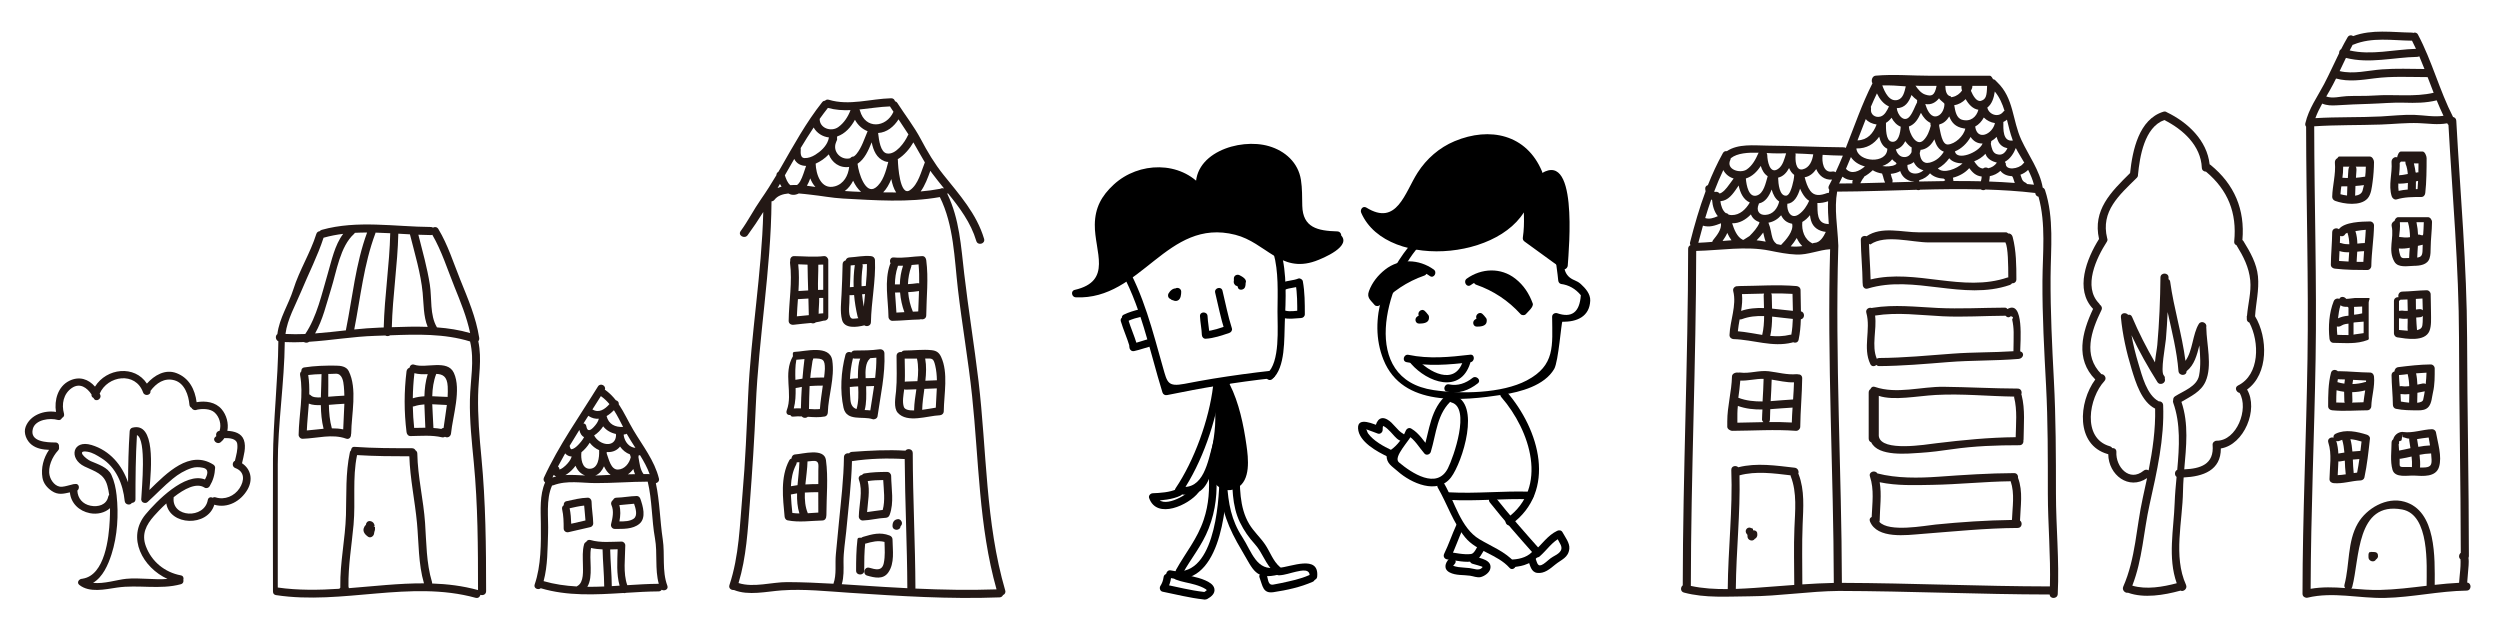 <?xml version="1.0" encoding="utf-8"?>
<!-- Generator: Adobe Illustrator 16.0.0, SVG Export Plug-In . SVG Version: 6.00 Build 0)  -->
<!DOCTYPE svg PUBLIC "-//W3C//DTD SVG 1.1//EN" "http://www.w3.org/Graphics/SVG/1.1/DTD/svg11.dtd">
<svg version="1.1" xmlns="http://www.w3.org/2000/svg" xmlns:xlink="http://www.w3.org/1999/xlink" x="0px" y="0px" width="495px"
	 height="123px" viewBox="0 0 495 123" enable-background="new 0 0 495 123" xml:space="preserve">
<g id="_x31_0_x3000_特集一覧_x3000_category">
</g>
<g id="_x31_1_x3000_特集個別_x3000_">
</g>
<g id="_x31_2_x3000_サポート_x3000_suport">
</g>
<g id="_x31_3_x3000_住居エリア情報_area">
</g>
<g id="_x31_4_x3000_物件タイプ情報_x3000_style">
</g>
<g id="_x31_5_x3000_内覧_x30FB_入居フロー_x3000_step">
	<g>
		<path d="M264.807,46.938c2.237,1.119-4.097,4.101-5.963,4.473c-6.336,1.491-9.318-4.845-15.281-5.963
			C228.654,42.466,226.793,59.239,213,58.12c10.434-1.863,2.234-11.182,5.217-17.518c3.354-6.709,14.535-9.69,19.383-2.981
			c-1.865-7.827,12.67-10.809,17.145-5.964c5.966,6.337-2.982,14.909,10.063,14.909c-0.373,0.745-0.744,1.118-1.117,1.863"/>
		<g>
			<path d="M264.276,47.469c0.659,0.563-5.22,3.109-5.632,3.219c-3.941,1.053-7.188-1.975-10.175-3.955
				c-3.533-2.343-7.834-2.819-11.918-1.947c-9.414,2.01-12.91,13.063-23.552,12.585c0.066,0.491,0.133,0.982,0.199,1.474
				c5.316-1.229,6.481-4.367,5.721-9.473c-0.759-5.092-1.139-8.846,3.438-12.36c4.49-3.449,11.051-3.285,14.712,1.141
				c0.533,0.645,1.358-0.075,1.254-0.729c-0.887-5.532,5.659-7.291,9.901-7.359c5.584-0.089,8.107,3.997,8.136,9.097
				c0.033,6.04,2.265,7.979,8.446,8.157c-0.216-0.376-0.432-0.752-0.647-1.129c-0.372,0.621-0.745,1.242-1.117,1.863
				c-0.499,0.832,0.799,1.586,1.295,0.758c0.372-0.621,0.745-1.242,1.117-1.863c0.3-0.501-0.089-1.113-0.647-1.129
				c-3.913-0.113-6.845-0.736-6.955-5.078c-0.044-1.73,0.008-3.409-0.264-5.127c-0.543-3.434-3.141-5.734-6.325-6.669
				c-5.911-1.735-15.574,1.466-14.387,8.878c0.418-0.243,0.836-0.486,1.254-0.729c-4.365-5.277-12.648-5.124-17.605-0.549
				c-2.438,2.25-3.709,4.596-3.751,7.934c-0.067,5.325,3.579,11.177-3.973,12.921c-0.854,0.197-0.62,1.437,0.199,1.474
				c13.028,0.585,17.963-15.86,31.598-12.384c6.02,1.534,8.932,7.642,15.828,5.213c1.472-0.518,7.555-3.033,4.911-5.291
				C264.605,45.783,263.54,46.84,264.276,47.469L264.276,47.469z"/>
		</g>
	</g>
	<g>
		<g>
			<path d="M221.298,52.536c4.603,7.72,6.242,16.675,8.867,25.165c0.127,0.41,0.513,0.608,0.923,0.524
				c6.849-1.416,13.721-2.56,20.674-3.328c0.95-0.105,0.961-1.606,0-1.5c-3.875,0.429-7.728,0.955-11.575,1.579
				c-1.896,0.307-3.781,0.667-5.666,1.025c-3.31,0.629-3.408-0.274-4.238-3.188c-2.054-7.211-3.815-14.537-7.689-21.036
				C222.099,50.949,220.801,51.703,221.298,52.536L221.298,52.536z"/>
		</g>
	</g>
	<g>
		<g>
			<path d="M252.157,50.12c1.026,3.636,0.814,7.819,0.787,11.559c-0.023,3.121,0.578,10.052-2.086,12.312
				c-0.739,0.627,0.328,1.683,1.061,1.061c2.647-2.245,2.329-8.104,2.469-11.176c0.206-4.525,0.462-9.735-0.783-14.153
				C253.342,48.792,251.895,49.188,252.157,50.12L252.157,50.12z"/>
		</g>
	</g>
	<g>
		<g>
			<path d="M240.603,57.947c0.607,2.489,1.079,5.012,1.863,7.454c0.175-0.308,0.35-0.615,0.524-0.923
				c-1.373,0.457-2.817,1.015-4.273,1.092c0.25,0.25,0.5,0.5,0.75,0.75c-0.042-1.254-0.318-2.477-0.372-3.728
				c-0.041-0.964-1.541-0.968-1.5,0c0.054,1.251,0.33,2.474,0.372,3.728c0.013,0.392,0.331,0.772,0.75,0.75
				c1.605-0.086,3.159-0.642,4.672-1.145c0.375-0.125,0.654-0.519,0.524-0.923c-0.785-2.442-1.257-4.966-1.863-7.454
				C241.82,56.609,240.374,57.008,240.603,57.947L240.603,57.947z"/>
		</g>
	</g>
	<g>
		<g>
			<path d="M254.451,57.354c0.957-0.396,2.026-0.35,2.982-0.746c-0.308-0.175-0.615-0.35-0.923-0.524
				c0.37,2.021,0.344,4.089,0.345,6.137c0.25-0.25,0.5-0.5,0.75-0.75c-1.063,0.044-2.1,0.304-3.154,0.026
				c-0.937-0.245-1.334,1.202-0.398,1.447c1.201,0.314,2.339,0.076,3.553,0.026c0.408-0.017,0.75-0.328,0.75-0.75
				c-0.001-2.188-0.004-4.376-0.397-6.535c-0.067-0.367-0.567-0.672-0.923-0.524c-0.957,0.397-2.025,0.351-2.982,0.746
				C253.172,56.271,253.558,57.723,254.451,57.354L254.451,57.354z"/>
		</g>
	</g>
	<g>
		<g>
			<path d="M231.631,58.493c-0.007,0.162,0.04-0.176,0.004-0.048c0.041-0.145,0.148-0.295,0.309-0.377
				c0.376,0.216,0.752,0.432,1.129,0.647c0.019,0.276-0.161,0.456-0.054,0.28c0.001-0.002,0.105-0.146,0.051-0.077
				c0.18-0.228,0.386-0.435,0.589-0.641c-0.427-0.177-0.854-0.354-1.28-0.53c-0.001,0.097-0.007,0.193-0.014,0.29
				c-0.017,0.226,0.021-0.076-0.024,0.162c-0.065,0.349-0.092-0.006,0.213-0.058c0.192,0.025,0.385,0.051,0.578,0.076
				c-0.248-0.125-0.496-0.249-0.744-0.373c0.089,0.342,0.179,0.684,0.269,1.026c0.03-0.054,0.086-0.178,0.145-0.223
				c0.323-0.247-0.406,0.659-0.668-0.497c0-0.133,0-0.267,0-0.399c0.03-0.054,0.06-0.108,0.09-0.163
				c-0.638,0.722,0.419,1.787,1.061,1.061c0.452-0.512,0.419-1.258-0.303-1.495c-0.667-0.22-1.331,0.449-1.619,0.959
				c-0.191,0.339-0.101,0.841,0.269,1.026c0.516,0.259,1.035,0.646,1.613,0.335c0.563-0.303,0.632-1.167,0.636-1.728
				c0.004-0.653-0.821-0.995-1.28-0.53c-0.338,0.342-1.063,0.938-1.025,1.498c0.039,0.582,0.603,0.916,1.128,0.647
				c0.315-0.16,0.418-0.549,0.431-0.87C233.17,57.525,231.67,57.529,231.631,58.493L231.631,58.493z"/>
		</g>
	</g>
	<g>
		<g>
			<path d="M245.797,55.134c-0.104,0-0.21,0-0.314-0.001c-0.044-0.002-0.088-0.003-0.132-0.004c-0.28-0.035-0.175,0.062,0.316,0.29
				c0.025,0.192,0.051,0.385,0.075,0.577c-0.163,0.424-0.283,0.343,0.063,0.163c-0.127,0.034-0.253,0.068-0.379,0.103
				c-0.15-0.011-0.334-0.405-0.276-0.188c-0.039-0.148-0.031,0.234-0.006,0.066c-0.015,0.098-0.039,0.195-0.07,0.29
				c0.482,0,0.965,0,1.447,0c-0.028-0.192-0.122-0.367-0.233-0.523c-0.061-0.08-0.122-0.159-0.185-0.238
				c-0.21-0.269,0.16-0.019-0.146,0.373c0.579-0.74-0.354-1.762-1.061-1.061c-0.048,0.049-0.098,0.097-0.147,0.144
				c0.063-0.038,0.067-0.044,0.013-0.018c0.127-0.034,0.253-0.068,0.379-0.103c-0.01-0.001-0.02-0.002-0.028-0.003
				c0.177,0.074,0.354,0.146,0.53,0.221c0.092,0.092,0.147,0.197,0.166,0.317c-0.01-0.133-0.005-0.269-0.005-0.401
				c-0.376,0.216-0.752,0.432-1.129,0.647c0.183,0.093,0.362,0.188,0.538,0.294c0.201,0.121,0.024,0.109-0.021-0.14
				c0-0.134,0-0.267,0-0.399c0.073-0.215,0.205-0.356,0.396-0.423c-0.168,0.054,0.173-0.011-0.045,0.007
				c-0.162,0.012-0.326,0.009-0.488,0.009c-0.967,0.001-0.968,1.501,0,1.5c0.563,0,1.144,0.018,1.503-0.487
				c0.549-0.773-0.608-1.393-1.124-1.655c-0.498-0.254-1.13,0.054-1.129,0.647c0,0.456-0.023,0.996,0.43,1.262
				c0.472,0.275,0.896-0.033,1.224-0.358c-0.354-0.354-0.707-0.707-1.061-1.061c-0.265,0.339-0.381,0.646-0.274,1.073
				c0.074,0.296,0.415,0.516,0.452,0.774c0.114,0.79,1.24,0.638,1.447,0c0.252-0.777,0.126-1.804-0.796-2.033
				c-0.586-0.146-1.455,0.341-1.455,1.001c0,0.833,0.932,0.836,1.527,0.837C246.765,56.635,246.764,55.135,245.797,55.134
				L245.797,55.134z"/>
		</g>
	</g>
	<g>
		<path d="M304.598,34.143c-3.417-9.414-14.779-8.291-21.071-2.314c-4.587,3.896-5.358,15.444-13.358,9.927
			c4.643,12.16,30.514,6.926,32.19-3.184c-0.079,3.066,0.562,5.681-0.106,8.615c2.668,1.84,4.75,3.545,7.416,5.385
			c0.215-3.654,2.129-22.965-4.75-17.122"/>
		<g>
			<path d="M305.321,33.943c-3.07-7.328-10.318-8.908-17.306-5.99c-3.035,1.269-5.566,3.486-7.327,6.231
				c-2.565,4.003-4.096,10.67-10.142,6.923c-0.702-0.435-1.304,0.39-1.026,1.026c5.178,11.871,30.748,9.235,33.562-3.363
				c-0.491-0.066-0.982-0.133-1.474-0.199c0.036,2.837,0.347,5.581-0.08,8.416c-0.054,0.362,0.041,0.632,0.345,0.847
				c2.494,1.766,4.923,3.619,7.416,5.385c0.499,0.354,1.096-0.131,1.129-0.647c0.204-3.178,2.178-23.93-5.879-17.77
				c-0.757,0.579-0.012,1.883,0.758,1.295c4.175-3.192,3.995,5.102,4.025,7.56c0.038,2.978-0.214,5.947-0.404,8.915
				c0.376-0.216,0.752-0.432,1.129-0.647c-1.516-1.073-7.157-3.971-6.812-6.267c0.344-2.289-0.098-4.78-0.127-7.086
				c-0.011-0.83-1.285-1.043-1.474-0.199c-2.543,11.394-26.203,13.589-30.819,3.004c-0.342,0.343-0.684,0.685-1.026,1.026
				c5.46,3.384,8.274-0.115,10.81-4.949c4.38-8.351,18.333-14.907,23.275-3.111C304.242,35.221,305.694,34.835,305.321,33.943
				L305.321,33.943z"/>
		</g>
	</g>
	<g>
		<g>
			<path d="M307.922,50.687c0.17,1.5,0.482,3.442,0.603,4.813c0.028,0.327,0.207,0.642,0.551,0.724
				c1.557,0.202,2.865,0.944,3.927,2.227c-0.229,3.394-1.806,4.577-4.732,3.548c-0.471-0.084-0.953,0.202-0.949,0.724
				c0.04,5.722,0.653,9.612-5.025,12.605c-4.915,2.592-13.038,2.713-18.441,1.913c-14.774-2.186-9.489-21.038-2.935-28.431
				c0.64-0.721-0.418-1.786-1.061-1.061c-5.459,6.156-9.172,15.436-5.927,23.491c3.785,9.396,15.608,8.131,23.619,6.91
				c3.47-0.529,8.254-1.789,10.181-5.099c0.851-1.461,1.416-9.355,1.622-9.351c2.875,0.07,5.392-1.029,5.513-4.181
				c0.052-1.332-0.967-2.46-1.872-3.282c-0.347-0.315-0.77-0.556-1.202-0.731c-2.221-0.9-2.118-2.595-2.37-4.82
				C309.314,49.736,307.813,49.727,307.922,50.687L307.922,50.687z"/>
		</g>
	</g>
	<g>
		<g>
			<path d="M292.497,63.252c0.19,0.191,0.366,0.372,0.436,0.5c-0.086-0.143-0.079-0.301,0.021-0.472
				c0.056-0.127,0.295-0.204,0.105-0.15c-0.201,0.057-0.427,0.042-0.633,0.045c0.126,0.466,0.252,0.932,0.379,1.397
				c0.216-0.141,0.434-0.275,0.662-0.396s-0.026-0.004,0.146-0.062c0.02-0.005,0.038-0.01,0.057-0.016
				c-0.265,0.058-0.495-0.053-0.689-0.329c-0.034-0.126-0.068-0.253-0.103-0.379c0,0.005,0,0.009,0,0.014
				c0.034-0.126,0.068-0.252,0.103-0.378c0.075-0.177,0.278-0.256,0.45-0.274c-0.019,0.002,0.142,0.054,0.127,0.04
				c-0.713-0.65-1.776,0.407-1.061,1.061c0.545,0.497,1.882,0.605,1.881-0.448c0-0.456-0.404-0.828-0.86-0.787
				c-0.54,0.048-1.028,0.37-1.471,0.659c-0.605,0.396-0.396,1.406,0.379,1.397c0.674-0.008,1.756-0.059,1.925-0.903
				c0.133-0.66-0.367-1.154-0.793-1.58C292.873,61.506,291.813,62.567,292.497,63.252L292.497,63.252z"/>
		</g>
	</g>
	<g>
		<g>
			<path d="M281.063,62.65c0.19,0.191,0.366,0.372,0.436,0.5c-0.086-0.143-0.079-0.301,0.021-0.472
				c0.055-0.127,0.295-0.204,0.105-0.15c-0.202,0.057-0.427,0.042-0.634,0.045c0.126,0.466,0.252,0.932,0.379,1.397
				c0.216-0.141,0.434-0.275,0.663-0.396c0.229-0.12-0.026-0.004,0.146-0.062c0.019-0.005,0.037-0.01,0.057-0.016
				c-0.266,0.058-0.495-0.053-0.689-0.329c-0.034-0.126-0.068-0.253-0.103-0.379c0,0.005,0,0.009,0,0.014
				c0.034-0.126,0.068-0.252,0.103-0.378c0.075-0.177,0.278-0.256,0.45-0.274c-0.019,0.002,0.142,0.054,0.127,0.04
				c-0.713-0.65-1.776,0.407-1.061,1.061c0.544,0.496,1.884,0.605,1.881-0.448c-0.001-0.456-0.404-0.828-0.86-0.787
				c-0.541,0.048-1.028,0.37-1.472,0.659c-0.605,0.396-0.396,1.406,0.379,1.397c0.674-0.008,1.756-0.058,1.926-0.903
				c0.133-0.659-0.367-1.154-0.793-1.58C281.439,60.904,280.379,61.966,281.063,62.65L281.063,62.65z"/>
		</g>
	</g>
	<g>
		<path d="M292.5,55.656c3.086,0.999,6.703,3.229,9.096,6.001l1.154-1.387c-1.777-5.393-7.559-7.853-11.949-4.459"/>
		<g>
			<path d="M292.301,56.38c3.373,1.168,6.372,3.16,8.765,5.808c0.256,0.283,0.808,0.304,1.061,0
				c0.356-0.428,1.599-1.432,1.348-2.116c-0.719-1.957-1.772-3.58-3.418-4.879c-2.883-2.276-6.725-2.098-9.634-0.028
				c-0.78,0.556-0.032,1.857,0.758,1.295c2.363-1.682,4.959-1.871,7.482-0.417c1.323,0.763,2.242,2.051,2.939,3.37
				c0.424,0.803,0.688,0.244,0.041,1.021c-0.192,0.231-0.385,0.462-0.577,0.693c0.354,0,0.707,0,1.061,0
				c-2.566-2.84-5.813-4.942-9.427-6.194C291.783,54.615,291.393,56.064,292.301,56.38L292.301,56.38z"/>
		</g>
	</g>
	<g>
		<path d="M281.797,53.851c-3.081,0.999-6.704,3.23-9.098,6.002l-1.152-1.388c1.775-5.392,7.559-7.853,11.945-4.458"/>
		<g>
			<path d="M281.598,53.127c-3.613,1.254-6.861,3.356-9.429,6.195c0.354,0,0.707,0,1.061,0c-0.355-0.429-0.711-0.856-1.067-1.285
				c-0.073-0.089,2.381-2.955,2.674-3.222c2.4-2.19,5.771-1.946,8.277-0.161c0.79,0.563,1.538-0.739,0.758-1.295
				c-2.908-2.07-6.749-2.248-9.631,0.028c-1.405,1.109-2.563,2.547-3.185,4.245c-0.48,1.311,0.278,1.745,1.113,2.75
				c0.252,0.304,0.805,0.283,1.061,0c2.394-2.646,5.395-4.64,8.767-5.809C282.904,54.259,282.514,52.81,281.598,53.127
				L281.598,53.127z"/>
		</g>
	</g>
	<g>
		<path fill="#231815" d="M407.079,97.731c0-7.462-0.015-14.93-0.407-22.383c-0.357-6.805-0.695-13.615-0.658-20.431
			c0.033-5.74,0.72-11.724-1.1-17.278c-0.084-0.258-0.257-0.412-0.454-0.49c-0.574-3.389-2.805-6.381-4.229-9.443
			c-1.808-3.887-1.463-8.265-4.784-11.431c-0.252-0.241-0.546-0.654-0.801-0.563c-0.129-0.191-0.346-0.713-0.655-0.713h-11.727
			c-3.623,0-7.278-0.334-10.888-0.016c-0.727,0.066-0.938,1.064-0.627,1.506c-2.075,4.082-3.59,8.536-5.286,12.807
			c-0.124-0.105-0.29-0.127-0.499-0.129c-5.032-0.045-10.063-0.289-15.094-0.336c-2.557-0.024-5.723-0.412-7.953,1.102
			c-0.29-0.057-0.604,0.049-0.79,0.387c-1.137,2.045-2.11,4.17-2.968,6.342c-0.311,0.079-0.555,0.326-0.525,0.744
			c0.012,0.166,0.037,0.322,0.071,0.473c-1.226,3.297-2.206,6.689-3.069,10.089c-0.058,0.227-0.021,0.422,0.073,0.578
			c-0.26,0.108-0.458,0.341-0.458,0.703c-0.018,22.223-1.042,44.429-1.067,66.649c-0.468,0.351-0.503,1.235,0.233,1.432
			c4.225,1.133,8.697,0.763,13.029,0.741c5.889-0.03,11.756-1.012,17.658-1.065c13.913,0.034,27.817,0.688,41.731,0.708
			c0.044,0.941,1.548,0.909,1.598-0.089C407.766,110.993,407.08,104.364,407.079,97.731z M402.722,36.575
			c-0.457-0.051-0.915-0.094-1.372-0.139c-0.066-0.109-0.154-0.202-0.275-0.255c-0.455-0.199-0.651-0.46-0.797-0.91
			c-0.074-0.231-0.144-0.458-0.23-0.676c0.563-0.209,1.091-0.527,1.524-0.959C402.052,34.591,402.468,35.563,402.722,36.575z
			 M400.811,32.216c-0.11,0.055-0.197,0.134-0.284,0.247c-0.741,0.962-3.53,1.438-3.381-0.158c0.003-0.014-0.094-0.025-0.092-0.038
			c0.009-0.081-0.054-0.163-0.054-0.256v-0.002c1-0.517,1.729-1.654,2.132-2.697C399.619,30.286,400.269,31.247,400.811,32.216z
			 M374.65,35.4c-0.104-0.227-0.154-0.482-0.214-0.726c-0.019-0.084-0.052-0.165-0.077-0.248c0.715-0.067,1.383-0.25,1.882-0.554
			c0.308,0.973,1.038,1.732,2.161,2.004c0.207,0.049,0.598,0.076,0.598,0.088v0.017c-1,0.041-2.872,0.084-4.323,0.128
			C374.761,35.889,374.76,35.634,374.65,35.4z M372.703,32.878c0.787-0.264,1.478-0.702,1.943-1.337
			c0.216,0.255,0.469,0.472,0.752,0.651c0.004,0.004,0.004,0.007,0.004,0.011c0.129,0.227,0.168,0.212-0.086,0.38
			c-0.365,0.24-0.855,0.308-1.281,0.345C373.668,32.96,373.172,32.962,372.703,32.878z M373.244,36.151
			c-1.633,0.048-3.266,0.092-4.899,0.125c0.089-0.177,0.177-0.354,0.273-0.526c0.06-0.106,0.122-0.209,0.189-0.311
			c0.028-0.036,0.035-0.052,0.04-0.06c0.023-0.026,0.046-0.052,0.07-0.077c0.092-0.098,0.152-0.213,0.19-0.335
			c0.618-0.345,1.198-0.787,1.692-1.262c0.509,0.33,1.164,0.546,1.857,0.659c0.014,0.081,0.04,0.163,0.075,0.241
			c0.105,0.227,0.155,0.482,0.214,0.725C373.021,35.616,373.128,35.885,373.244,36.151z M382.269,24.8
			c0.011,0.028,0.019,0.061,0.028,0.09c-0.268,1.052-0.664,2.103-1.42,2.862c-1.43,1.436-2.877-1.402-2.916-2.702
			c1.252-0.45,1.845-1.555,2.384-2.71c0.44,0.86,1.058,1.6,1.899,2.004C382.21,24.477,382.21,24.629,382.269,24.8z M391.085,25.055
			c0.725-0.393,1.305-1.032,1.712-1.79c0.588,0.598,1.387,0.998,2.205,1.105C394.518,26.589,391.477,27.979,391.085,25.055z
			 M395.336,27.102c0.076,0.291,0.176,0.579,0.304,0.86c0.377,0.818,1.06,1.233,1.833,1.388c-0.426,0.89-1.067,1.558-2.2,1.143
			c-0.743-0.273-0.928-1.185-1.089-2.008c0.029-0.139,0.056-0.28,0.075-0.426c0.006-0.042,0.003-0.08,0.003-0.118
			C394.668,27.719,395.027,27.437,395.336,27.102z M392.545,28.419c0.002,0.006,0.004,0.011,0.004,0.017
			c-0.761,1.809-5.116,3.454-5.476,1.539c1.245-0.479,2.427-1.614,3.108-2.862C390.699,27.907,391.486,28.443,392.545,28.419z
			 M385.694,28.61c-1.192,0.079-1.483-2.441-1.751-3.725c0.021-0.091,0.043-0.182,0.062-0.271c0.834-0.167,1.474-0.788,1.95-1.564
			c0.446,1.177,1.182,2.091,2.854,2.371c0.11,0.019,0.218,0.031,0.324,0.041C388.817,26.954,387.105,28.517,385.694,28.61z
			 M384.881,30.036c-0.58,0.962-1.412,1.728-2.502,2.074c-0.092,0.013-0.18,0.037-0.263,0.075c-0.022,0.006-0.043,0.015-0.065,0.02
			c-1.376,0.314-1.848-0.78-1.944-1.889c0.071-0.211,0.129-0.429,0.173-0.647c0.102-0.01,0.202-0.014,0.306-0.036
			c1.118-0.241,1.88-1.054,2.415-2.052C383.323,28.682,383.818,29.649,384.881,30.036z M378.53,29.222
			c-0.016,0.055-0.025,0.111-0.028,0.173c-0.021,0.247-0.024,0.493-0.017,0.738c-0.233,0.507-0.635,0.9-1.274,0.961
			c-0.976,0.092-1.6-0.661-1.83-1.511c0.865-0.211,1.468-0.834,1.869-1.635C377.597,28.467,378.034,28.909,378.53,29.222z
			 M374.518,28.05c-1.151-0.234-1.108-2.623-1.095-3.727c0.423-0.25,0.787-0.602,1.104-1.012c0.417,0.794,1.044,1.487,1.817,1.772
			C376.266,26.303,375.906,28.331,374.518,28.05z M378.846,34.331c-0.92-0.158-1.203-0.873-1.174-1.676
			c0.479-0.084,0.898-0.279,1.253-0.563c0.374,0.787,1.005,1.387,1.935,1.63C380.313,34.2,379.581,34.456,378.846,34.331z
			 M380,35.689c1-0.288,1.658-0.774,2.148-1.375c0.648,0.695,1.72,1.014,2.702,1.052c0.032,0.061,0.149,0.117,0.193,0.172
			c0,0.003,0.041,0.006,0.041,0.009c-0.066-0.064,0.018,0.041,0.023,0.021c0.012,0.052,0.036,0.115,0.042,0.132
			c0.006,0.054-0.308,0.105-0.306,0.158C383.336,35.876,382,35.902,380,35.94V35.689z M383.692,33.346
			c0.893-0.461,1.674-1.19,2.259-2.015c0.58,0.721,1.589,1.01,2.634,1.023C387.438,33.425,384.836,34.495,383.692,33.346z
			 M389.906,33.29c0.629,0.833,1.273,1.528,2.471,1.661c-0.022,0.32-0.063,0.638-0.158,0.94c-1.815-0.044-3.631-0.058-5.449-0.048
			c-0.01-0.226-0.035-0.447-0.092-0.657C387.945,34.87,389.154,34.181,389.906,33.29z M390.884,31.942
			c0.852-0.326,1.639-0.834,2.244-1.497c0.028,0.081,0.05,0.163,0.085,0.241c0.383,0.861,1.31,1.3,2.172,1.517
			c-0.425,0.605-1,0.963-1.702,1.11c-0.306-0.219-0.779-0.199-1.055,0.057C391.752,33.271,391.356,32.61,390.884,31.942z
			 M393.973,34.884c0.798-0.159,1.527-0.512,2.117-1.056c0.516,0.685,1.371,1.025,2.295,1.052c0.033,0.053,0.07,0.104,0.117,0.155
			c-0.09-0.097,0.007,0.029,0.038,0.074c-0.005,0.007,0.074,0.196,0.088,0.227c0.072,0.247,0.142,0.494,0.239,0.734
			c0.022,0.055,0.053,0.101,0.076,0.153c-1.693-0.129-3.395-0.223-5.094-0.282C393.918,35.595,393.956,35.241,393.973,34.884z
			 M398.479,27.644c0.023,0.061,0.048,0.12,0.071,0.18c-2.032,0.279-1.894-2.243-1.887-3.677c0.249-0.112,0.491-0.257,0.714-0.451
			C397.7,25.017,398.002,26.358,398.479,27.644z M394.968,18.118c0.95,1.143,1.504,2.446,1.926,3.813
			c-0.093,0.044-0.182,0.115-0.265,0.219c-0.961,1.229-2.871,0.521-3.138-0.856C394.402,20.621,394.808,19.326,394.968,18.118z
			 M390.491,17.402c0.026-0.076,0.04-0.402,0.045-0.402h2.907c-0.045,2-0.231,2.656-1.193,2.959
			c-0.879,0.277-1.604-1.029-2.009-1.981C390.336,17.787,390.42,17.594,390.491,17.402z M391.721,21.732
			c-0.384,1.44-1.557,2.436-3.216,1.983c-1.143-0.311-1.377-1.713-1.567-2.894c0.864-0.11,1.643-0.566,2.264-1.194
			C389.785,20.659,390.609,21.574,391.721,21.732z M388.396,17c-0.047,0-0.048,0.486,0.016,0.668
			c0.021,0.059,0.043,0.213,0.064,0.273c-0.433,0.596-1.051,1.079-1.804,1.244c-0.144,0.031-0.275,0.063-0.395,0.055
			c-0.009,0-0.017-0.176-0.023-0.178C385.42,18.982,385.19,18,385.177,17H388.396z M383.93,19.46c0.281,0.494,1.07,0.894,1.07,1.137
			v0.002c0,1.097-0.688,2.458-1.838,2.452c-1.034-0.005-1.637-1.396-1.958-2.453C382.377,20.814,383.277,20.285,383.93,19.46z
			 M382.265,17h1.178c-0.386,2-1.015,2.131-2.27,1.717c-0.781-0.26-1.417-1.026-1.904-1.754C380.269,17.035,381.269,17,382.265,17z
			 M378.474,18.813c0.337,0.388,0.721,0.728,1.134,1.019c-0.036,0.121-0.046,0.257-0.014,0.407
			c-0.484,0.922-0.792,1.943-1.438,2.771c-1.15,1.469-2.509-0.342-2.59-1.605C377.189,21.418,377.978,20.179,378.474,18.813z
			 M377.336,17.097c0.001,0.003,0.004,0.007,0.005,0.01c-0.238,1.025-0.505,2.338-1.54,2.658c-1.69,0.525-2.633-1.539-3.105-2.854
			C374.238,16.869,375.787,16.973,377.336,17.097z M371.628,18.488c0.54,1.128,1.273,2.092,2.376,2.581
			c-0.01,0.027-0.018,0.057-0.023,0.089c-0.369,0.748-0.799,1.659-1.631,1.917c-1.043,0.321-2.06-0.437-1.89-1.48
			c0.024-0.158,0.005-0.299-0.042-0.426C370.805,20.268,371.201,19.37,371.628,18.488z M369.423,23.577
			c0.462,0.566,1.199,0.926,2.144,1.076c-0.687,1.77-1.77,3.073-3.785,3.145C368.324,26.389,368.863,24.978,369.423,23.577z
			 M372.08,27.063c0.241,1.051,0.713,1.985,1.61,2.389c-0.014,3.054-5.837,2.727-6.13-0.058
			C369.619,29.431,371.07,28.504,372.08,27.063z M366.482,31.096c0.594,0.937,1.623,1.557,2.772,1.857
			c-1.14,0.962-2.662,1.688-3.753,0.472C365.839,32.653,366.168,31.877,366.482,31.096z M366.862,35.657
			c-0.001,0.004-0.004,0.008-0.005,0.011c-0.105,0.205-0.123,0.434-0.064,0.638c-0.882,0.013-1.763,0.023-2.645,0.029
			c0.223-0.449,0.441-0.902,0.652-1.355C365.43,35.491,366.137,35.683,366.862,35.657z M359.615,33.475
			c0.526,1.271,1.582,2.188,3.129,2.092c-0.197,0.396-0.398,0.79-0.607,1.182c-0.169,0.317-0.109,0.616,0.061,0.841
			c-0.037,0.202-0.055,0.404-0.084,0.606c-0.113-0.02-0.246-0.011-0.385,0.042c-1.189,0.444-2.454,0.69-3.3-0.46
			c-0.565-0.771-0.854-1.738-1.103-2.679C358.29,34.944,359.063,34.302,359.615,33.475z M346.41,46.728
			c-0.014,0.01-0.029,0.02-0.043,0.03c-0.106,0.073-0.217,0.14-0.327,0.209c-0.218,0.134-0.438,0.265-0.651,0.41
			c-0.045,0.034-0.089,0.067-0.133,0.101c-0.065,0-0.127-0.002-0.189-0.002c-1.144-0.553-1.699-2.01-2.105-3.268
			c1.42,0.053,2.717-0.716,3.717-1.756c0.273,0.695,0.826,1.24,1.648,1.51c0.01,0.047,0.023,0.093,0.045,0.142
			C347.951,45.117,347.186,45.944,346.41,46.728z M342.238,42.482c-0.119-0.169-0.301-0.282-0.528-0.284
			c-0.657-0.513-0.96-1.452-1.077-2.35c0.206-0.024,0.416-0.065,0.631-0.128c1.316-0.384,2.164-1.782,2.991-2.99
			c0.293,1.436,0.939,2.813,2.209,3.365c-0.782,1.325-1.946,2.499-3.579,2.492C342.646,42.587,342.434,42.548,342.238,42.482z
			 M342.836,47.575c-0.589,0.04-1.182,0.086-1.771,0.138c0.368-0.511,0.698-1.041,0.937-1.595
			C342.234,46.637,342.508,47.132,342.836,47.575z M349.115,46.042c0.15,0.615,0.27,1.23,0.486,1.809
			c-0.15-0.029-0.301-0.059-0.447-0.085c-0.442-0.08-0.891-0.136-1.344-0.181C348.279,47.099,348.73,46.59,349.115,46.042z
			 M349.565,42.55c-1.313,0.078-1.855-0.917-1.355-2.067c0.028-0.068,0.047-0.136,0.059-0.202c1.289-0.268,2.011-1.446,2.519-2.756
			c0.265,0.98,0.726,1.864,1.495,2.373C351.951,41.257,351.08,42.459,349.565,42.55z M352.668,42.626
			c0.385,0.852,1.084,1.488,2.176,1.675c0.346,1.468-1.234,3.215-2.194,4.2c-0.286-0.056-0.569-0.113-0.853-0.174
			c-0.039-0.046-0.084-0.088-0.137-0.127c-0.721-0.539-0.842-1.552-1.006-2.373c-0.12-0.601-0.27-1.184-0.504-1.738
			C351.154,43.919,352.018,43.381,352.668,42.626z M353.896,40.337c1.303-0.089,2.085-1.495,2.515-2.987
			c0.264,0.62,0.589,1.21,1.026,1.741c0.23,0.28,0.496,0.498,0.779,0.666c-0.456,1.027-1.115,2.016-2.018,2.659
			C354.58,43.57,353.732,41.71,353.896,40.337z M355.756,47.122c0.266,0.603,0.633,1.151,1.102,1.608
			c-0.756,0.116-1.526,0.122-2.3,0.054C354.985,48.282,355.411,47.717,355.756,47.122z M356.858,43.945
			c0.566-0.316,1.075-0.789,1.519-1.347c0.041,0.358,0.102,0.715,0.203,1.066c0.41,1.42,1.57,2.1,2.93,2.253
			c-0.439,0.965-1.158,2.13-2.24,2.173c-0.154,0.006-0.28,0.05-0.389,0.114c-0.004-0.001-0.004-0.003-0.004-0.005
			C357.257,47.431,356.699,45.629,356.858,43.945z M359.843,40.2c0.706,0.023,1.44-0.117,2.117-0.349
			c-0.071,1.501,0.022,3.011,0.138,4.521c-0.049-0.011-0.102-0.02-0.157-0.021C359.65,44.28,359.895,41.985,359.843,40.2z
			 M359.023,30.556c-0.179,1.247-0.723,2.668-2.086,2.973c-1.455,0.326-1.478-1.965-1.407-2.799
			c0.014-0.133-0.006-0.247-0.044-0.345C356.668,30.42,357.846,30.485,359.023,30.556z M355.252,34.635
			c-0.033,0.719-0.187,1.426-0.385,2.117c-0.141,0.498-0.531,1.94-1.207,1.99c-1.324,0.1-1.555-2.325-1.594-3.564
			c1.021-0.241,1.69-0.996,2.176-1.909C354.46,33.821,354.79,34.298,355.252,34.635z M352.342,30.374
			c0.439-0.015,0.877-0.018,1.314-0.02c-0.342,1.078-0.629,2.459-1.621,3.115c-1.677,1.106-2.096-1.722-2.115-2.74
			c-0.002-0.173-0.053-0.314-0.127-0.43C350.738,30.348,351.628,30.396,352.342,30.374z M350.004,34.888
			c-0.418,1.404-0.777,3.412-2.163,3.824c-1.579,0.469-2.048-1.967-2.163-3.373c1.26-0.385,2.22-1.345,2.955-2.488
			C348.885,33.696,349.318,34.456,350.004,34.888z M342.601,31.668c0.054-0.115,0.081-0.229,0.085-0.337
			c0.018-0.014,0.037-0.02,0.055-0.033c1.256-0.993,3.389-1.117,5.472-1.063c-0.018,0.029-0.036,0.056-0.052,0.09
			c-0.538,1.217-1.178,2.454-2.301,3.226C344.579,34.431,341.694,33.578,342.601,31.668z M341.216,33.672
			c0.396,0.777,1.12,1.389,2.044,1.675c-0.446,0.588-0.861,1.202-1.318,1.779c-0.313,0.394-0.658,0.767-1.088,1.032
			c-0.124,0.079-0.258,0.129-0.394,0.153c-0.194-0.308-0.606-0.408-0.947-0.299c-0.035-0.036-0.069-0.071-0.099-0.112
			C339.961,36.469,340.553,35.054,341.216,33.672z M338.825,39.498c0.054,0.032,0.108,0.06,0.166,0.087
			c0.088,1.188,0.433,2.35,1.137,3.218c-0.821,0.361-1.682,0.657-2.499,0.368C338.002,41.938,338.395,40.712,338.825,39.498z
			 M337.185,44.683c1.289,0.379,2.386-0.01,3.576-0.475c0.105,1.26-0.753,2.315-1.558,3.316c-0.092,0.117-0.145,0.241-0.169,0.365
			c-0.933,0.079-1.86,0.148-2.769,0.181C336.553,46.938,336.863,45.81,337.185,44.683z M355.293,104.579
			c-0.156,3.737-0.031,7.5-0.031,11.239c-2.603,0.188-5.203,0.41-7.811,0.587c-1.218,0.083-2.482,0.156-3.757,0.2
			c0.063-7.504,0.91-14.984,0.726-22.489c3.266-0.88,6.775-0.399,10.107-0.002c0.007,0.069,0.021,0.142,0.052,0.22
			C355.836,97.572,355.427,101.184,355.293,104.579z M356.863,115.708c-0.001-3.941-0.102-7.897,0.057-11.835
			c0.133-3.317,0.432-6.805-0.792-9.965c-0.022-0.042-0.042-0.078-0.063-0.115c0.165-0.451-0.075-1.113-0.714-1.185
			c-3.674-0.417-7.538-1.019-11.175-0.086c-0.448-0.447-1.409-0.274-1.38,0.53c0.3,7.874-0.643,15.717-0.705,23.587
			c-2.477,0.021-4.973-0.118-7.305-0.628c0.021-22.114,1.035-44.213,1.063-66.326c4.807-0.103,9.793-1.012,14.535-0.06
			c1.773,0.356,3.514,0.711,5.325,0.78c2.251,0.087,4.418-0.915,6.653-1.057c-0.617,22.027,0.681,44.044,0.73,66.071
			C361.014,115.461,358.938,115.57,356.863,115.708z M362.796,33.964c-1.794,0.336-2.084-1.951-1.925-3.234
			c0.006-0.025,0-0.047,0.006-0.07c1.335,0.076,2.672,0.145,4.008,0.158c-0.455,1.109-0.934,2.209-1.438,3.295
			C363.278,33.982,363.057,33.915,362.796,33.964z M405.881,116.112c-13.73-0.019-27.453-0.654-41.186-0.705
			c-0.051-22.122-1.359-44.235-0.72-66.358c0.007-0.051,0.011-0.101,0.011-0.155c0-0.054-0.004-0.107-0.004-0.161
			c0.003-0.064,0.003-0.13,0.004-0.195c0.004-0.059-0.006-0.11-0.014-0.163c-0.124-3.466-0.832-7.001-0.215-10.434
			c5.244-0.019,10.488-0.224,15.729-0.364c0.234,0.099,0.515,0.093,0.739-0.02c3.99-0.103,7.983-0.157,11.969-0.062
			c0.27,0.185,0.641,0.231,0.927,0.028c3.29,0.099,6.577,0.302,9.861,0.686c0.025,0.426,0.316,0.674,0.645,0.747
			c1.5,5.382,0.812,11.19,0.779,16.703c-0.039,6.889,0.351,13.779,0.713,20.656c0.376,7.128,0.354,14.279,0.356,21.416
			C405.479,103.859,406.053,109.984,405.881,116.112z"/>
		<path fill="#231815" d="M398.504,46.899c-0.12-0.455-0.504-0.722-0.864-0.667c-0.121-0.074-0.263-0.232-0.442-0.232h-17.273
			c-3.33,0-7.375-1.25-10.354,0.783c-0.474-0.192-1.137,0.03-1.131,0.696c0.025,2.854,0.33,5.688,0.356,8.541
			c0,0.081,0.013,0.168,0.031,0.235c-0.048,0.508,0.35,1.074,0.983,0.881c9.233-2.807,18.915,2.465,28.133-0.709
			c0.2-0.067,0.338-0.188,0.428-0.332c0.424,0.034,0.873-0.228,0.873-0.794C399.244,52.632,399.226,49.639,398.504,46.899z
			 M370.379,55.33c-0.057-2.347-0.251-4.69-0.313-7.035c0.095-0.019,0.191,0.16,0.292,0.092C373.29,46.361,378.539,48,381.93,48
			h15.144c0.531,1,0.563,4.458,0.567,6.945c-0.04,0.008-0.08-0.028-0.123-0.014C388.668,57.977,379.336,53.153,370.379,55.33z"/>
		<path fill="#231815" d="M400,69.555c0-0.003,0-0.003,0-0.007c0-1.557,0.846-10.328-2.533-8.354
			c-0.13-0.167-0.25-0.282-0.527-0.281c-4.439,0.021-8.838,0.274-13.275,0.063c-4.363-0.209-8.52-0.729-12.877-0.034
			c-0.066,0.011-0.115,0.027-0.168,0.049c-0.539-0.204-1.291,0.213-1.089,0.938c0.938,3.34-0.756,6.956,0.796,10.163
			c0.264,0.545,0.846,0.489,1.195,0.165c0.129,0.141,0.318,0.233,0.566,0.231c4.549-0.03,9.076-0.427,13.607-0.79
			c4.723-0.378,9.305-0.24,14.016-0.634C400.554,70.991,401,69.892,400,69.555z M372.088,70.884
			c-0.195,0.001-0.354,0.062-0.477,0.156c-1.09-2.58,0.025-5.738-0.342-8.56c4.487-0.708,8.881-0.073,13.373,0.142
			c4.119,0.197,8.256-0.087,12.375-0.107c0.027,0,0.049-0.005,0.074-0.007c0.276,0.308,0.591,0.457,1.011,0.129
			c0.04-0.03-0.103-0.055-0.103-0.075c0,0.006,0,0.011,0,0.014c1,0.212,0.364,0.494,0.418,0.731c0.178,0.79,0.273,1.63,0.286,2.436
			c0.022,1.269-0.03,2.532-0.042,3.799c-4.008,0.261-8.011,0.176-12.021,0.478C381.785,70.383,376.964,70.852,372.088,70.884z"/>
		<path fill="#231815" d="M400.283,78.238c-0.017-0.062-0.036-0.116-0.062-0.168c0.186-0.472-0.049-1.13-0.71-1.132
			c-4.894-0.02-9.78-0.297-14.673-0.354c-4.462-0.05-9.272,1.505-13.604,0.025c-0.456-0.155-0.766,0.099-0.895,0.445
			c-0.211,0.127-0.34,0.354-0.34,0.683v9.081c0,0.41,0.211,0.662,0.504,0.756c1.373,2.9,7.332,2.239,9.715,2.09
			c2.109-0.133,4.202-0.412,6.293-0.715c4.454-0.646,8.865-0.793,13.359-0.794c0.568-0.001,0.822-0.488,0.762-0.925
			c0.021-0.071,0.035-0.147,0.035-0.233C400.693,84.077,401.01,81.105,400.283,78.238z M383.418,87.759
			c-2.079,0.251-10.848,1.747-11.402-1.33C371.98,86.233,372,86.091,372,85.998v-7.616c3,0.994,7.508,0.027,11.313-0.182
			c5.179-0.284,10.324,0.255,15.516,0.328c0.008,0.044-0.047,0.088-0.035,0.137c0.652,2.574,0.357,5.267,0.309,7.898
			C393.814,86.613,388.668,87.127,383.418,87.759z"/>
		<path fill="#231815" d="M399.965,103.07c0.08-2.824,0.635-5.735-0.394-8.45c-0.004-0.005-0.006-0.01-0.009-0.016
			c0.065-0.439-0.19-0.932-0.765-0.928c-4.996,0.022-9.975,0.356-14.957,0.712c-3.911,0.277-8.319,0.34-12.128-0.656
			c-0.443-0.741-1.77-0.316-1.463,0.602c0.869,2.628,0.449,5.324,0.346,8.026c-0.313,0.143-0.516,0.457-0.346,0.877
			c1.427,3.549,7.285,2.71,10.244,2.483c6.342-0.484,12.652-1.148,19.018-1.183C400.359,104.533,400.51,103.452,399.965,103.07z
			 M372.115,103.326c0.035-0.089,0.062-0.188,0.063-0.301c0.039-2.537,0.424-5.06,0.002-7.542c3.412,0.722,6.967,0.579,10.435,0.52
			c5.169-0.089,10.319-0.644,15.495-0.713c0.837,2.463,0.346,5.105,0.257,7.66c-5.048,0.069-10.116,0.41-15.133,0.911
			C381.118,104.072,373.996,105.451,372.115,103.326z"/>
		<path fill="#231815" d="M356.586,61.645c-0.011-1.4-0.068-2.804-0.076-4.204c-0.006-0.465-0.364-0.765-0.8-0.801
			c-3.798-0.322-7.599-0.024-11.399,0c-0.072,0-0.139,0.01-0.202,0.025c-0.504-0.063-1.091,0.341-0.927,0.988
			c0.707,2.799-0.642,5.856-0.74,8.69c-0.015,0.445,0.377,0.788,0.802,0.801c3.915,0.114,7.693,1.658,11.606,0.684
			c0.07-0.018,0.133-0.042,0.189-0.071c0.412,0.193,0.963,0.084,1.089-0.488c0.284-1.343,0.401-2.695,0.438-4.053
			C357.396,63.095,357.401,61.815,356.586,61.645z M354.918,58.189c0.023,1.117,0.064,2.237,0.075,3.356
			c-1.362-0.112-2.743-0.312-4.126-0.443c-0.02-0.864-0.05-1.729-0.057-2.594c-0.002-0.161-0.045-0.293-0.111-0.403
			C352.105,58.088,353.514,58.101,354.918,58.189z M349.297,58.13c-0.055,0.105-0.087,0.23-0.087,0.379
			c0.003,0.825,0.037,1.655,0.06,2.485c-1.536-0.058-3.057,0.057-4.527,0.563c0.176-1.113,0.285-2.225,0.165-3.323
			C346.371,58.213,347.836,58.163,349.297,58.13z M344.097,65.593c0.071-0.781,0.212-1.568,0.354-2.358
			c0.127,0.03,0.27,0.024,0.43-0.036c1.42-0.541,2.906-0.669,4.414-0.62c-0.008,1.256-0.085,2.505-0.377,3.733
			C347.311,66.068,345.703,65.725,344.097,65.593z M354.682,66.262c-0.08-0.005-0.165-0.001-0.256,0.021
			c-1.304,0.325-2.611,0.343-3.916,0.227c0.277-1.264,0.361-2.541,0.373-3.824c1.372,0.132,2.748,0.341,4.098,0.459
			C354.947,64.188,354.863,65.229,354.682,66.262z"/>
		<path fill="#231815" d="M356.008,74.12c-0.088-0.027-0.187-0.041-0.298-0.031c-1.909,0.162-3.64-0.359-5.509-0.582
			c-1.927-0.228-3.795,0.512-5.677,0.256c-0.128-0.019-0.246-0.009-0.353,0.021c-0.455-0.101-1.225,0.147-1.239,0.751
			c-0.07,2.989-0.933,5.9-0.933,8.901v1.069c0,0.436,0.586,0.805,1.021,0.801c4.156-0.024,8.425-0.319,12.576,0
			c0.438,0.034,0.854-0.39,0.854-0.801c0.035-3.209,0.35-6.406,0.385-9.616C356.843,74.346,356.43,74.091,356.008,74.12z
			 M355.21,75.708c-0.029,1.13-0.102,2.259-0.179,3.388c-1.455,0.063-2.945,0.233-4.438,0.329c0.078-1.419,0.166-2.839,0.199-4.26
			C352.265,75.385,353.69,75.748,355.21,75.708z M344.576,75.358c1.537,0.061,3.059-0.382,4.618-0.344
			c-0.026,1.493-0.124,2.982-0.205,4.474c-1.641,0.018-3.259-0.141-4.799-0.732C344.344,77.625,344.496,76.495,344.576,75.358z
			 M344,83.694v-0.258c0-1.027-0.023-2.046,0.094-3.061c1.588,0.57,3.189,0.728,4.869,0.706c-0.029,0.666-0.078,1.333-0.084,1.999
			c0,0.212,0.165,0.378,0.27,0.503C347.418,83.614,345,83.671,344,83.694z M350.287,83.566c0.102-0.122,0.164-0.283,0.164-0.485
			c0.01-0.688,0.031-1.376,0.063-2.063c1.478-0.092,2.96-0.252,4.414-0.316c-0.066,0.985-0.127,1.971-0.148,2.957
			C353.287,83.569,351.793,83.555,350.287,83.566z"/>
		<path fill="#231815" d="M347.961,105.873c0.004-0.076-0.01-0.008-0.031-0.078c0.07-0.467-0.235-0.795-0.77-0.795h-0.055
			c-0.03-1-0.054-0.225-0.092-0.264c-0.298-0.318-0.83-0.371-1.133-0.07c-0.315,0.317-0.295,0.779,0,1.098
			c0.031,0.031,0.047,0.028,0.057,0.038c0.003,0.01,0.01,0.018,0.035,0.058c-0.071-0.12,0.017,0.063,0.022,0.09
			c0.001,0.006,0.001,0.005,0.005,0.01c0,0.011,0,0.03,0,0.059c0.004,0.071,0.004,0.143,0.004,0.213c0,0.74,1.048,1.103,1.447,0.463
			C347.779,106.549,347.943,106.228,347.961,105.873z"/>
	</g>
	<g>
		<path fill="#231815" d="M95.323,90.624c-0.394-4.105-0.743-8.238-0.655-12.365c0.066-3.626,0.792-7.107,0.035-10.693
			c0.143-0.17,0.223-0.397,0.182-0.668c-0.624-4.032-2.222-7.725-3.739-11.484c-1.371-3.399-2.455-6.916-4.353-10.074
			c-0.262-0.432-0.723-0.459-1.066-0.271c-0.115-0.076-0.255-0.124-0.43-0.125c-7.147-0.055-14.572-1.396-21.58,0.563
			c-0.187,0.053-0.324,0.15-0.416,0.273c-0.291,0.027-0.566,0.196-0.673,0.554c-1.19,3.787-3.358,7.161-4.542,10.951
			c-0.957,3.044-2.771,5.669-3.168,8.868c-0.457,0.308-0.388,1.165,0.195,1.421c-0.061,7.783-1.021,15.527-1.065,23.311
			c-0.046,8.725,0,17.451,0,26.175c0,0.043,0.005,0.082,0.01,0.121c0,0.283,0.152,0.542,0.491,0.629
			c0.018,0.006,0.037,0.011,0.053,0.015c0.014,0.002,0.026,0.007,0.035,0.008c13.16,2.01,26.518-3.037,39.531,0.535
			c0.508,0.14,0.865-0.194,0.965-0.591c0.469,0.178,1.117-0.06,1.117-0.717C96.25,108.223,96.168,99.425,95.323,90.624z
			 M85.297,46.545c0.115,0.001,0.215-0.021,0.304-0.055c1.868,3.224,2.979,6.82,4.368,10.265c1.222,3.028,2.449,6.008,3.119,9.191
			c-2.145-0.622-4.345-0.958-6.571-1.125c-1.455-2.457-0.979-5.753-1.411-8.489c-0.52-3.297-1.445-6.602-2.27-9.854
			C83.66,46.512,84.482,46.538,85.297,46.545z M78.866,46.269c0.767,0.045,1.532,0.089,2.302,0.131
			c0.947,3.781,2.143,7.694,2.518,11.562c0.213,2.206,0.136,4.667,0.996,6.759c-2.367-0.088-4.748-0.021-7.102,0.062
			C77.734,58.591,78.727,52.458,78.866,46.269z M74.318,46.224c0.022-0.058,0.035-0.112,0.045-0.165
			c0.967,0.024,1.934,0.068,2.902,0.12c-0.133,6.239-1.138,12.42-1.287,18.66c-0.289,0.01-0.576,0.021-0.863,0.03
			c-1.655,0.057-3.314,0.197-4.975,0.366C71.394,58.858,72.023,52.346,74.318,46.224z M70.105,46.31
			c0.076-0.066,0.128-0.138,0.169-0.211c0.802-0.045,1.606-0.057,2.411-0.059c-2.278,6.208-2.885,12.809-4.186,19.256
			c-0.008,0.04-0.009,0.075-0.011,0.114c-2.029,0.222-4.066,0.46-6.101,0.609c1.541-2.712,2.239-5.85,3.169-8.81
			C66.642,53.77,67.336,48.79,70.105,46.31z M59.629,57.709c1.457-3.519,3.26-7.012,4.438-10.646
			c0.026-0.005,0.049-0.006,0.078-0.014c1.254-0.351,2.523-0.59,3.807-0.749c-1.695,2.242-2.287,5.298-3.066,7.921
			c-1.154,3.892-2.135,8.492-4.445,11.911c-1.307,0.055-2.613,0.062-3.918-0.009C56.902,63.173,58.509,60.418,59.629,57.709z
			 M69.076,116.457c-0.008-0.106-0.032-0.22-0.08-0.35c-0.066-4.104,0.641-8.148,1.01-12.229c0.414-4.61-0.256-9.204,0.692-13.771
			c3.47,0.224,7.235,0.239,10.349,0.241c0.146,4.435,1.1,8.778,1.514,13.191c0.373,4.006,0.25,8.066,1.385,11.961
			C79.002,115.479,74.039,116.072,69.076,116.457z M94.593,116.819c-2.996-0.822-6.005-1.185-9.022-1.287
			c0.006-0.09-0.004-0.186-0.035-0.29c-1.137-3.776-1.102-7.796-1.371-11.702c-0.319-4.603-1.454-9.098-1.536-13.726
			c0-0.309-0.154-0.522-0.358-0.647c-0.119-0.239-0.352-0.421-0.71-0.421c-3.741-0.001-7.528,0.002-11.35-0.267
			c-0.487-0.035-0.675,0.304-0.702,0.678c-0.128,0.094-0.195,0.236-0.239,0.443c-0.87,4.102-0.649,8.223-0.769,12.386
			c-0.137,4.73-1.188,9.366-1.12,14.105c-0.013,0.071-0.003,0.148,0.009,0.23c0.003,0.085-0.188,0.17-0.186,0.254
			C63.195,116.841,59,116.905,55,116.329V91.928c0-8.082,1.311-16.12,1.385-24.197c1.229,0.062,2.555,0.05,3.783-0.005
			c0.293,0.171,0.744,0.191,1.045-0.054c4.345-0.275,8.707-1.041,13.047-1.173c0.668-0.021,1.351-0.045,2.023-0.07
			c0.283,0.171,0.686,0.159,0.955-0.036c5.311-0.2,10.754-0.354,15.837,1.218c0.911,3.814,0.044,7.665-0.031,11.52
			c-0.084,4.16,0.374,8.355,0.771,12.491c0.803,8.388,0.832,16.8,0.832,25.22C94.628,116.834,94.611,116.825,94.593,116.819z"/>
		<path fill="#231815" d="M74.168,104.281c0.003-0.015-0.168-0.029-0.168-0.044c0-0.008,0-0.015,0-0.022
			c0-0.02,0.168-0.039,0.168-0.058c-0.025-0.562-0.434-0.967-0.977-0.988c-0.423-0.017-0.731,0.354-0.752,0.764
			c-0.209,0.179-0.346,0.4-0.43,0.689c-0.199,0.701,0.331,1.273,0.854,1.643c0.521,0.369,1.189-0.132,1.213-0.692
			c0.01-0.169,0.074-0.351,0.135-0.54c0.07-0.215,0.02-0.438,0.035-0.662C74.252,104.341,74.168,104.311,74.168,104.281z"/>
		<path fill="#231815" d="M69.039,73.466c-0.464-0.92-1.579-1.059-2.482-1.07c-2.096-0.028-4.239,0.027-6.311,0.354
			c-0.451,0.07-0.617,0.414-0.574,0.759c-0.193,0.177-0.311,0.438-0.254,0.761c0.71,3.918-0.227,7.874-0.29,11.807
			c-0.013,0.427,0.366,0.813,0.797,0.801c2.839-0.086,5.839-1.025,8.602-0.028c0.602,0.217,0.986-0.288,0.97-0.789
			c0.025-0.076,0.043-0.158,0.044-0.251C69.58,82.058,70.796,76.939,69.039,73.466z M65.281,74.043
			c0.381-0.018,0.828-0.032,1.209-0.045c1.27-0.046,1.505,1.505,1.59,2.495c0.053,0.614,0.092,1.23,0.102,1.847
			c-1.023,0.033-2.172,0.147-3.195,0.216C65.018,77.05,65,75.541,65,74.056c0-0.004,0-0.007,0-0.011
			C65,74.045,65.23,74.044,65.281,74.043z M63.664,74.075c-0.014,1.525-0.102,3.069-0.133,4.611
			c-0.781,0.037-1.606-0.008-1.971-0.39c-0.101-0.107-0.215-0.172-0.327-0.209c0.032-1.277-0.008-2.555-0.206-3.837
			C61.907,74.136,62.783,74.097,63.664,74.075z M60.752,85.229c0.076-1.777,0.274-3.546,0.395-5.314
			c0.719,0.308,1.61,0.318,2.381,0.308c0.025,1.575,0.158,3.139,0.539,4.671C62.961,84.991,61.85,85.146,60.752,85.229z
			 M65.706,84.812c-0.419-1.52-0.561-3.078-0.587-4.65c1.022-0.071,2.041-0.183,3.066-0.217c-0.049,1.692-0.18,3.388-0.23,5.072
			C67.213,84.856,66.461,84.808,65.706,84.812z"/>
		<path fill="#231815" d="M89.867,73.835c-1.263-2.752-5.553-0.831-7.828-1.62c-0.521-0.181-0.879,0.173-0.953,0.594
			c-0.296,0.097-0.548,0.335-0.595,0.713c-0.495,4.017-0.495,8.003,0,12.019c0.053,0.43,0.323,0.809,0.802,0.802
			c2.069-0.026,4.158-0.23,6.197,0.238c0.24,0.056,0.443,0.008,0.607-0.098c0.53,0.3,1.146-0.037,1.207-0.675
			C89.643,82.38,91.389,77.14,89.867,73.835z M88.646,76.51c0.036,0.693,0.026,1.388-0.017,2.081
			c-1.015-0.02-2.032-0.104-3.043-0.137c0.042-1.526,0.242-3.024,0.791-4.422C87.635,74.077,88.535,74.499,88.646,76.51z
			 M82.053,73.892c0.867,0.227,1.705,0.23,2.632,0.189c-0.443,1.422-0.611,2.895-0.653,4.385c-0.771,0.043-1.539,0.155-2.297,0.394
			C81.758,77.205,81.861,75.551,82.053,73.892z M82.006,84.726c-0.152-1.418-0.24-2.834-0.268-4.248
			c0.098,0.005,0.191-0.005,0.301-0.041c0.655-0.217,1.32-0.32,1.99-0.369c0.033,1.545,0.148,3.097,0.188,4.62
			C83.481,84.688,82.744,84.708,82.006,84.726z M87.828,84.735c-0.193,0.008-0.342,0.082-0.443,0.195
			c-0.52-0.094-1.041-0.152-1.563-0.188c-0.046-1.521-0.192-3.114-0.235-4.699c0.962,0.031,1.931,0.117,2.891,0.146
			C88.295,81.709,88.023,83.226,87.828,84.735z"/>
	</g>
	<g>
		<path fill="#231815" d="M199.035,116.913c-3.93-13.473-3.646-27.605-5.283-41.434c-0.845-7.11-2.01-14.182-2.84-21.3
			c-0.63-5.41-0.934-10.8-3.315-15.736c0.031-0.073,0.046-0.154,0.05-0.235c2.34,2.899,4.574,5.854,5.66,9.508
			c0.291,0.988,1.839,0.567,1.543-0.426c-1.466-4.95-4.902-8.759-8.066-12.708c-1.773-2.217-3.143-4.535-4.466-7.033
			c-1.331-2.514-3.107-4.771-4.641-7.16c-0.128-0.197-0.296-0.305-0.476-0.348c-0.073-0.322-0.32-0.594-0.751-0.584
			c-4.094,0.096-8.309,1.523-12.34,0.296c-0.328-0.1-0.593,0.005-0.765,0.198c-0.189-0.01-0.386,0.067-0.549,0.275
			c-3.2,4.037-5.646,8.527-8.205,12.98c-0.158,0.274-0.318,0.546-0.479,0.818c-0.233,0.124-0.397,0.351-0.379,0.649
			c-0.975,1.64-1.99,3.249-3.085,4.819c-1.423,2.035-2.538,4.272-4.004,6.269c-0.614,0.834,0.778,1.632,1.384,0.809
			c1.093-1.487,2.116-3.024,3.099-4.592c-0.318,12.184-2.442,24.225-2.997,36.399c-0.295,6.512-0.545,13.008-1.122,19.502
			c-0.532,6.027-0.649,12.173-2.581,17.964c-0.215,0.639,0.365,1.035,0.887,0.971c0.009,0.004,0.021,0.01,0.029,0.015
			c2.857,1.152,6.402,0.289,9.367,0.072c4.457-0.326,9.064,0.181,13.516,0.471c9.902,0.645,19.751,1.293,29.681,0.909
			c0.35-0.013,0.577-0.207,0.69-0.455C198.926,117.688,199.168,117.358,199.035,116.913z M186.906,37.289
			c-0.053-0.005-0.109-0.012-0.166-0.005c-0.201-0.05-0.422-0.007-0.604,0.104c-1.275,0.241-2.558,0.405-3.844,0.518
			c0.857-1.163,1.445-2.778,1.917-4.09c0.112,0.165,0.229,0.33,0.351,0.494C185.314,35.321,186.11,36.306,186.906,37.289z
			 M168.92,35.786c0.391,0.854,0.919,1.627,1.564,2.204c-1.077-0.037-2.156-0.085-3.224-0.169
			C167.96,37.32,168.509,36.596,168.92,35.786z M165.318,36.89c-2.789,0.767-3.758-2.452-3.818-4.49
			c0.934-0.414,1.854-1.044,2.598-1.837c0.602,1.576,2.088,2.769,4.018,2.488c0.013-0.002,0.017-0.004,0.021-0.005
			C167.955,34.747,167.079,36.405,165.318,36.89z M169.793,32.423c1.388-0.91,2.135-2.603,2.799-4.24
			c0.338,1.604,0.957,3.135,2.564,3.742c0.237,0.09,0.479,0.131,0.721,0.144c-0.445,1.758-1.041,4.067-2.567,5.12
			C171.38,38.517,170.008,34.37,169.793,32.423z M176.479,35.452c0.184,0.979,0.481,1.93,0.961,2.654
			c-0.701,0.003-1.401,0-2.104-0.013c-0.156-0.002-0.318-0.005-0.473-0.007C175.545,37.419,176.07,36.451,176.479,35.452z
			 M183.122,32.151c-0.73,1.791-1.286,4.366-2.96,5.507c-1.982,1.351-2.369-4.939-2.377-5.915c0-0.081-0.012-0.152-0.033-0.221
			c1.297-0.765,2.451-2.18,3.098-3.33C181.628,29.52,182.336,30.853,183.122,32.151z M177.908,23.63
			c0.668,0.987,1.326,1.98,1.969,2.988c-0.041,0.051-0.08,0.109-0.111,0.181c-0.605,1.364-2.436,3.939-4.18,3.581
			c-1.236-0.254-1.548-2.536-1.72-4.047C175.602,26.234,177.006,25.072,177.908,23.63z M176.227,21.069
			c0.02,0.042,0.039,0.085,0.066,0.128c0.202,0.314,0.41,0.626,0.618,0.937c-1.434,3.197-5.611,3.517-6.632-0.219
			c-0.027-0.092-0.063-0.166-0.107-0.235C172.188,21.48,174.212,21.137,176.227,21.069z M171.787,25.981
			c-0.668,1.535-1.141,3.2-2.207,4.508c-0.162,0.202-0.346,0.356-0.527,0.489c-0.268,0.001-0.546,0.12-0.717,0.35
			c-1.602,0.446-3.35-1.015-2.918-2.801c0.055-0.144,0.104-0.29,0.148-0.438c0.031-0.072,0.053-0.143,0.091-0.214
			c0.112-0.21,0.124-0.412,0.071-0.591c0.01-0.089,0.023-0.178,0.028-0.268c1.564-0.521,2.729-1.835,3.524-3.302
			C169.846,24.761,170.695,25.55,171.787,25.981z M163.926,21.362c1.484,0.416,2.977,0.504,4.477,0.445
			c-0.491,1.302-1.287,2.545-2.429,3.359c-1.399,0.999-3.717,0.229-3.677-1.63C162.823,22.802,163.363,22.073,163.926,21.362z
			 M161.105,25.244c0.598,1.084,1.762,1.839,3.022,1.967c-0.022,0.146-0.062,0.286-0.102,0.428c-0.019,0.052-0.03,0.106-0.048,0.159
			c-0.417,1.215-1.5,2.199-2.564,2.855c-0.649,0.4-1.391,0.684-2.158,0.646c-0.813-0.038-0.739-1.144-0.703-1.692
			c0.01-0.104-0.004-0.195-0.027-0.278C159.356,27.945,160.21,26.579,161.105,25.244z M161.451,37.018
			c-0.546-0.09-1.109-0.176-1.684-0.243c0.271-0.45,0.477-0.946,0.662-1.457C160.677,35.958,161.013,36.534,161.451,37.018z
			 M157.261,31.468c0.437,0.895,1.291,1.375,2.345,1.381c-0.371,1.033-0.645,2.102-1.177,3.064
			c-0.146,0.266-0.358,0.527-0.603,0.717c-0.459-0.012-0.906-0.004-1.346,0.03c-0.563-0.454-0.848-1.265-1.078-1.952
			C156.018,33.625,156.637,32.543,157.261,31.468z M154.428,36.411c0.099,0.187,0.205,0.369,0.319,0.546
			c-0.27,0.076-0.534,0.162-0.786,0.27C154.118,36.955,154.272,36.683,154.428,36.411z M170.199,115.901
			c-1.176-0.078-2.35-0.156-3.524-0.229c0.427-1.437,0.358-2.908,0.343-4.414c-0.018-2.033,0.336-3.974,0.53-5.997
			c0.445-4.681,1.046-9.683,1.143-13.955c0.005-0.534,0.009,0,0.009,0c3.485-0.522,6.945-0.616,10.432-0.414
			c0.055,8.526,0.486,17.045,0.52,25.571C176.502,116.309,173.354,116.112,170.199,115.901z M181.256,116.538
			c-0.035-8.947-0.512-17.887-0.531-26.835c-0.002-0.839-1.057-0.996-1.455-0.473c-3.535-0.211-7.039-0.014-10.566,0.239
			c-0.27,0.02-0.465,0.128-0.593,0.301c-0.453-0.101-1.001,0.141-1.009,0.743c-0.053,4.265-0.566,8.519-0.979,12.761
			c-0.21,2.155-0.409,4.309-0.622,6.463c-0.193,1.951,0.186,3.965-0.479,5.842c-3.043-0.174-6.088-0.31-9.138-0.322
			c-3.065-0.014-6.649,1.146-9.653,0.189c1.557-5.119,1.836-10.535,2.241-15.842c0.489-6.406,0.908-12.792,1.175-19.215
			c0.563-13.548,3.01-26.951,3.115-40.519c0.224-0.018,0.444-0.116,0.605-0.333c0.601-0.782,1.609-1.116,2.723-1.226
			c0.588,0.323,1.273,0.395,2.068-0.001c0,0,0.005-0.003,0.01-0.004c0.834,0.059,1.627,0.167,2.25,0.232
			c2.193,0.231,4.32,0.658,6.525,0.777c6.369,0.343,12.839,0.831,19.15-0.294c2.773,5.592,2.866,12.12,3.574,18.228
			c0.818,7.057,2.058,14.062,2.804,21.121c1.356,12.82,1.325,25.833,4.843,38.324C191.947,116.882,186.602,116.777,181.256,116.538z
			"/>
		<path fill="#231815" d="M163.146,50.708c-1.949,0.244-3.943,0.026-5.9,0c-0.592-0.01-0.857,0.512-0.772,0.963
			c-0.04,0.104-0.067,0.226-0.05,0.372c0.488,3.824-0.218,7.655-0.27,11.485c-0.008,0.571,0.514,0.843,1.014,0.772
			c1.133-0.159,2.275-0.225,3.408-0.354c0.309,0.149,0.707,0.107,0.958-0.126c0.51-0.081,1.01-0.182,1.51-0.32l0.054-0.002
			c0.416,0.022,0.902-0.232,0.902-0.771V51.509C164,51.113,163.586,50.653,163.146,50.708z M163,52.385v5
			c-1,0.004-0.805,0.017-1.031,0.027c-0.051-1.666,0.075-3.332,0.059-4.998C162.293,52.407,162,52.402,163,52.385z M159.897,52.402
			c0.015,1.702,0.067,3.405,0.12,5.106c-0.641,0.05-1.279,0.094-1.92,0.119c0.105-1.766,0.148-3.532-0.049-5.297
			C158.664,52.353,159.279,52.381,159.897,52.402z M157.782,62.633c0.041-1.133,0.126-2.266,0.208-3.397
			c0.691-0.025,1.387-0.074,2.075-0.127c0.032,1.098,0.063,2.194,0.078,3.292C159.358,62.491,158.566,62.552,157.782,62.633z
			 M163,62.034c-1,0.046-0.722,0.075-0.906,0.113c-0.016-1.046,0.133-2.09,0.101-3.135c0.208-0.01-0.194-0.022,0.806-0.025V62.034z"
			/>
		<path fill="#231815" d="M173.244,51.509c-0.019-0.468-0.351-0.76-0.801-0.801c-1.465-0.138-2.815,0.184-4.272,0.267
			c-0.402,0.023-0.645,0.283-0.733,0.587c-0.322,0.074-0.599,0.321-0.602,0.748c-0.021,1.973-0.126,3.94-0.208,5.911
			c-0.07,1.632-0.319,3.483,0.087,5.085c0.469,1.842,2.936,1.485,4.427,1.113c0.46,0.324,1.288,0.118,1.302-0.624
			C172.518,59.679,173.418,55.637,173.244,51.509z M170.752,52.324c0.299-0.024,0.598-0.041,0.898-0.044
			c0.018,1.45-0.084,2.89-0.217,4.328c-0.279,0.017-0.563,0.037-0.842,0.065c-0.036-1.29,0.027-2.586,0.222-3.884
			C170.839,52.615,170.811,52.46,170.752,52.324z M169.252,52.479c-0.207,1.455-0.276,2.9-0.235,4.34
			c-0.193,0.013-0.385,0.028-0.579,0.031c-0.058,0.001-0.111,0.009-0.163,0.02c0.064-1.438,0.138-2.873,0.157-4.313
			C168.71,52.536,168.981,52.509,169.252,52.479z M168.898,63.104c-1.098,0.042-0.727-2.629-0.721-3.128
			c0.004-0.517,0.021-1.034,0.035-1.552c0.07,0.018,0.144,0.029,0.225,0.028c0.227-0.003,0.447-0.02,0.674-0.036
			c0.123,1.422,0.356,2.84,0.689,4.256c0.035,0.137,0.092,0.244,0.164,0.33C169.614,63.056,169.262,63.091,168.898,63.104z
			 M171.03,60.721c-0.15-0.815-0.261-1.635-0.338-2.454c0.192-0.02,0.388-0.033,0.585-0.047
			C171.19,59.053,171.104,59.886,171.03,60.721z"/>
		<path fill="#231815" d="M183.395,51.509c-0.055-0.421-0.324-0.816-0.801-0.801c-1.877,0.059-3.732,0.463-5.608,0.267
			c-0.711-0.074-0.924,0.667-0.654,1.168c-0.048,0.064-0.089,0.136-0.118,0.223c-1.155,3.303-0.346,6.953-0.295,10.362
			c0.005,0.43,0.359,0.809,0.799,0.801c1.785-0.033,3.558-0.233,5.342-0.268c0.109-0.002,0.207-0.025,0.293-0.06
			c0.461,0.122,1.037-0.123,1.043-0.741C183.433,58.804,183.877,55.152,183.395,51.509z M177.757,52.79
			c0.021-0.058,0.03-0.112,0.04-0.166c0.336,0.009,0.672,0,1.004-0.016c-0.39,1.179-0.6,2.433-0.633,3.703
			c-0.306,0.003-0.61,0.005-0.916,0.005c-0.021,0-0.041,0.005-0.062,0.006C177.216,55.115,177.359,53.927,177.757,52.79z
			 M177.217,57.916c0.014,0,0.021,0.003,0.035,0.003c0.322,0,0.643-0.004,0.964-0.009c0.11,1.339,0.401,2.663,0.851,3.899
			c-0.522,0.032-1.049,0.064-1.575,0.086C177.43,60.592,177.283,59.25,177.217,57.916z M181.811,61.667
			c-0.355,0.01-0.713,0.024-1.066,0.043c-0.506-1.199-0.816-2.518-0.926-3.861c0.713-0.043,1.428-0.109,2.143-0.22
			C181.914,58.975,181.843,60.321,181.811,61.667z M182,56.118c-0.123-0.045-0.266-0.064-0.42-0.04
			c-0.602,0.094-1.203,0.146-1.806,0.18c0.048-1.198,0.264-2.379,0.654-3.468c0.04-0.114,0.054-0.221,0.048-0.317
			c0.467-0.046,0.935-0.093,1.4-0.125C181.996,53.604,182.018,54.86,182,56.118z"/>
		<path fill="#231815" d="M164.793,71.372c-0.471-3.197-5.395-1.771-7.431-1.701c-0.526,0.019-0.362,0.445-0.362,0.854v0.002
			c-2,3.469,0.045,7.358-1.213,10.684c-0.242,0.646,0.158,1.042,0.697,0.954c0.115,0.218,0.232,0.366,0.571,0.328
			c0.581-0.067,1.122-0.067,1.699-0.044c0.284,0.352,0.856,0.375,1.185,0.072c1.127,0.081,2.244,0.158,3.396-0.058
			c0.35-0.065,0.563-0.438,0.571-0.772C164.018,78.246,165.305,74.841,164.793,71.372z M161,70.984c2-0.051,2.336,0.208,2.326,2.066
			c-0.002,0.568-0.113,1.134-0.158,1.697c-0.906,0.002-1.838,0.022-2.73,0.081c0.074-1.137,0.301-2.272,0.445-3.403
			c0.068-0.113,0.117-0.251,0.117-0.419V70.984z M157.675,71.232c0.537-0.038,1.075-0.089,1.608-0.136
			c-0.164,1.289-0.289,2.583-0.398,3.879c-0.467,0.061-0.934,0.137-1.396,0.232C157.45,73.866,157.434,72.526,157.675,71.232z
			 M158.579,80.862c-0.471-0.021-0.942-0.027-1.411,0.014c0.35-1.306,0.39-2.668,0.366-4.043c0.409-0.093,0.819-0.168,1.228-0.229
			C158.668,78.022,158.605,79.442,158.579,80.862z M160.178,80.977c0.023-1.514,0.057-3.028,0.123-4.54
			c0.867-0.064,1.737-0.081,2.613-0.086c-0.201,1.546-0.463,3.084-0.575,4.638C161.614,81.063,160.895,81.03,160.178,80.977z"/>
		<path fill="#231815" d="M175.115,69.938c-0.024-0.57-0.487-0.845-1.014-0.772c-1.617,0.222-3.234,0.235-4.863,0.238
			c-0.336,0-0.561,0.171-0.677,0.398c-0.412-0.222-1.009-0.127-1.164,0.458c-0.876,3.274-1.11,7.156-0.38,10.479
			c0.615,2.78,3.85,1.595,5.748,2.257c0.371,0.131,0.928-0.146,0.986-0.56C174.339,78.278,175.299,74.163,175.115,69.938z
			 M172.21,71.039c0.042-0.039,0.077-0.079,0.108-0.12c0.402-0.025,0.804-0.056,1.203-0.096c0.01,1.34-0.088,2.67-0.238,3.994
			c-0.633,0.043-1.262,0.054-1.892,0.061C171.318,73.426,171.362,71.799,172.21,71.039z M168.885,70.93
			c0.101,0.048,0.217,0.077,0.354,0.077c0.366,0,0.727-0.004,1.093-0.01c-0.406,0.966-0.431,2.135-0.46,3.138
			c-0.008,0.255-0.006,0.513-0.004,0.772c-0.479,0.018-0.953,0.047-1.43,0.106c-0.053,0.006-0.102,0.019-0.147,0.033
			C168.361,73.652,168.549,72.268,168.885,70.93z M169.594,80.993c-0.647-0.216-1.113-0.693-1.213-1.811
			c-0.076-0.846-0.115-1.703-0.12-2.563c0.054,0.004,0.116,0.004,0.177-0.004c0.492-0.061,0.988-0.091,1.482-0.108
			C169.982,78.029,170.021,79.571,169.594,80.993z M172.318,81.26c-0.368-0.046-0.743-0.06-1.108-0.07
			c0.376-1.418,0.315-2.938,0.292-4.39c-0.002-0.101-0.006-0.208-0.011-0.32c0.526-0.007,1.054-0.019,1.579-0.049
			C172.841,78.042,172.563,79.648,172.318,81.26z"/>
		<path fill="#231815" d="M186.328,70.645c-0.398-0.847-0.917-1.203-1.837-1.309c-1.719-0.196-3.63,0.068-5.372,0.068
			c-0.288,0-0.491,0.129-0.623,0.312c-0.448-0.088-0.979,0.163-0.979,0.757c0,2.318,0.117,4.664-0.1,6.975
			c-0.107,1.152-0.541,3.289,0.334,4.276c1.898,2.124,5.92,0.588,8.313,0.501c0.441-0.016,0.797-0.353,0.802-0.801
			C186.906,78.082,187.809,73.796,186.328,70.645z M185.178,72.399c0.221,0.939,0.309,1.912,0.329,2.896
			c-0.763,0.018-1.521,0.051-2.282,0.092c0.159-1.467,0.222-2.933-0.036-4.395C184.588,70.963,184.818,70.869,185.178,72.399z
			 M181.564,71.009c0.32,1.468,0.263,2.963,0.09,4.46c-0.756,0.04-1.51,0.072-2.266,0.079c-0.088,0-0.166,0.016-0.238,0.038
			c0.061-1.519-0.005-3.062-0.021-4.579C179.94,71.007,180.752,71.009,181.564,71.009z M178.963,80.57
			c-0.344-0.989-0.078-2.358,0.072-3.494c0.102,0.048,0.217,0.075,0.354,0.073c0.682-0.005,1.366-0.033,2.049-0.066
			c-0.203,1.365-0.416,2.728-0.446,4.073c-0.001,0.039,0.005,0.075,0.009,0.113C179.974,81.285,179.154,81.122,178.963,80.57z
			 M182.594,81.143c0.034-1.379,0.237-2.761,0.428-4.142c0.821-0.045,1.646-0.082,2.468-0.102c-0.05,1.283-0.158,2.569-0.202,3.817
			C184.574,80.829,183.586,81.017,182.594,81.143z"/>
		<path fill="#231815" d="M163.538,91.083c-0.339-2.464-4.658-1.188-6.052-1.112c-0.505,0.027-0.761,0.429-0.771,0.823
			c-0.177,0.045-0.339,0.161-0.454,0.375c-1.783,3.334-1.244,7.473-0.912,11.088c0.031,0.338,0.217,0.7,0.588,0.772
			c2.304,0.456,4.569,0.081,6.891,0.029c0.53-0.012,0.787-0.441,0.773-0.853c0.017-0.066,0.027-0.138,0.027-0.216
			C163.629,98.423,164.021,94.62,163.538,91.083z M160.99,91.259c1.289-0.105,1.048,0.867,1.04,1.814
			c-0.007,0.925-0.005,1.851-0.007,2.774c-0.855,0.003-1.709,0.021-2.556,0.074c0.15-1.583,0.392-3.157,0.421-4.558
			C160.256,91.327,160.628,91.289,160.99,91.259z M157.645,91.978c0.078-0.146,0.105-0.289,0.098-0.423
			c0.178-0.012,0.359-0.032,0.537-0.046c-0.038,1.457-0.245,3.006-0.371,4.556c-0.437,0.055-0.873,0.122-1.307,0.206
			C156.672,94.751,156.951,93.276,157.645,91.978z M156.885,101.564c-0.115-1.173-0.248-2.415-0.291-3.657
			c0.408-0.09,0.816-0.164,1.225-0.223c-0.035,1.369,0.061,2.717,0.461,3.98C157.814,101.656,157.35,101.628,156.885,101.564z
			 M159.951,101.622c-0.524-1.235-0.641-2.645-0.59-4.094c0.881-0.061,1.767-0.075,2.656-0.078c0.004,1.346,0.008,2.692,0.009,4.038
			C161.336,101.524,160.643,101.582,159.951,101.622z"/>
		<path fill="#231815" d="M176.45,94.244c-0.005-0.437-0.359-0.802-0.801-0.802c-1.507,0.002-2.999,0.04-4.486,0.296
			c-0.229,0.039-0.381,0.15-0.473,0.292c-0.438,0.064-0.813,0.428-0.622,0.961c0.825,2.276,0.018,4.915-0.024,7.266
			c-0.013,0.425,0.367,0.818,0.797,0.802c1.536-0.059,3.013-0.466,4.54-0.534c0.384-0.018,0.645-0.238,0.773-0.589
			C177.051,99.51,176.484,96.761,176.45,94.244z M174.781,100.966c-1.038,0.099-2.059,0.312-3.096,0.424
			c0.15-2.03,0.598-4.158,0.129-6.136c1.017-0.156,2.035-0.195,3.063-0.204C174.98,97.004,175.29,99.085,174.781,100.966z"/>
		<path fill="#231815" d="M176.717,106.798c-0.004-0.385-0.248-0.643-0.588-0.773c-1.856-0.712-3.396-0.272-5.234,0.268
			c-0.131,0.039-0.236,0.102-0.324,0.179c-0.369,0.021-0.743-0.113-0.798,0.357c-0.245,2.131-0.266,4.172-0.266,6.172
			c0,1,1.603,1,1.603,0c0-2,0.019-3.662,0.205-5.531c0.004-0.002,0.004,0.183,0.004,0.183c1.366-0.399,2.486-0.678,3.811-0.354
			c0.042,1.39,0.148,2.836-0.143,4.205c-0.352,1.651-1.65,1.254-2.858,0.91c-1-0.281-1.425,1.275-0.431,1.557
			c1.436,0.408,3.139,0.833,4.161-0.593C177.194,111.521,176.742,108.938,176.717,106.798z"/>
		<path fill="#231815" d="M178.588,103.593c0-0.405-0.365-0.843-0.803-0.802c-0.764,0.074-1.068,0.62-1.068,1.336
			c-0.002,1.015,1.539,1.03,1.598,0.053C178.48,104.042,178.588,103.845,178.588,103.593z"/>
	</g>
	<g>
		<path fill="#231815" d="M488.505,115.349c0.056-1.142,0.224-2.281,0.28-3.423c0.017-0.388,0.058-0.957-0.027-1.47
			c0.051-0.104,0.081-0.227,0.081-0.37c-0.003-14.423-0.316-28.79-0.354-43.188c-0.038-14.373-1.366-28.651-2.14-42.993
			c-0.022-0.428-0.314-0.675-0.643-0.748c-2.698-5.271-4.159-11.069-6.945-16.306c-0.214-0.405-0.606-0.47-0.932-0.339
			c-0.087-0.034-0.184-0.058-0.295-0.058c-3.872-0.048-7.882-0.694-11.592,0.689c-0.348-0.226-0.849-0.221-1.118,0.241
			c-0.449,0.768-0.869,1.55-1.27,2.339c-0.278,0.149-0.433,0.488-0.406,0.815c-1.002,2.036-1.924,4.106-2.978,6.122
			c-1.354,2.576-3.04,4.861-3.707,7.742c-0.066,0.277,0.009,0.508,0.15,0.679c0.021,15.329,0.507,30.651,0.274,45.981
			c-0.234,15.503-0.974,30.994-0.988,46.502c-0.001,0.353,0.188,0.582,0.434,0.694c0.158,0.093,0.354,0.132,0.581,0.078
			c5.074-1.209,10.166,0.163,15.287,0.054c5.429-0.117,10.761-1.372,16.194-1.449C489.386,116.929,489.423,115.449,488.505,115.349z
			 M465.818,8.881c0.059-0.01,0.115-0.027,0.176-0.052c3.674-1.518,7.679-0.82,11.537-0.773c0.017,0,0.03-0.003,0.045-0.003
			c0.274,0.532,0.533,1.071,0.785,1.614c-4.344,0.124-8.837,1.307-13.122,0.323C465.432,9.62,465.615,9.246,465.818,8.881z
			 M464.496,11.462c4.614,1.198,9.422-0.11,14.104-0.201c0.165-0.003,0.303-0.05,0.416-0.122c0.36,0.835,0.696,1.677,1.028,2.523
			c-2.793-0.02-5.62-0.133-8.402,0.073c-2.795,0.209-5.617,1-8.393,0.346C463.668,13.208,464.074,12.332,464.496,11.462z
			 M461.93,16.741c0.208-0.396,0.41-0.794,0.606-1.193c2.508,0.69,5.079,0.288,7.619-0.04c3.473-0.449,7.019-0.243,10.513-0.24
			c0.395,1.034,0.792,2.068,1.194,3.1c-3.742,0.884-7.862,0.27-11.679,0.543c-1.835,0.13-3.674,0.039-5.508,0.122
			c-1.345,0.063-2.775,0.527-4.079,0.074C461.052,18.324,461.51,17.542,461.93,16.741z M459.798,20.512
			c0.913,0.38,1.837,0.404,2.889,0.338c2.18-0.138,4.331-0.226,6.518-0.29c2.298-0.068,4.538-0.299,6.841-0.226
			c2.19,0.068,4.301,0.063,6.42-0.468c0.425,1.033,0.862,2.059,1.344,3.066c-1.911,0.273-3.806-0.116-5.742-0.186
			c-2.206-0.08-4.446,0.2-6.648,0.311c-4.316,0.215-8.66,0.074-12.975,0.336C458.808,22.393,459.283,21.443,459.798,20.512z
			 M471.187,116.81c-1.902,0.041-3.774-0.123-5.638-0.277c0.091-0.089,0.162-0.204,0.203-0.356
			c1.469-5.547,0.766-16.995,9.883-15.296c5.476,1.021,4.839,11.06,4.835,15.082c0,0.009,0.003,0.016,0.003,0.022
			C477.385,116.349,474.301,116.743,471.187,116.81z M487.172,110.729c0.019,0.174,0.021,0.353,0.023,0.527
			c0.015,0.552-0.035,1.105-0.076,1.656c-0.063,0.826-0.178,1.654-0.221,2.482c-1.614,0.076-3.221,0.231-4.825,0.408
			c0.012-5.278,0.379-14.668-6.013-16.469c-3.536-0.998-7.476,1.316-9.211,4.296c-2.088,3.591-1.61,8.21-2.64,12.118
			c-0.078,0.283-0.007,0.518,0.138,0.688c-2.272-0.169-4.54-0.251-6.841,0.148c0.043-15.18,0.731-30.346,0.983-45.521
			c0.253-15.354-0.256-30.702-0.277-46.055c4.385-0.287,8.816-0.197,13.205-0.348c2.49-0.087,4.968-0.372,7.465-0.283
			c1.953,0.07,3.754,0.393,5.666,0.035c0.013,0.024,0.022,0.05,0.036,0.073c0.058,0.107,0.128,0.188,0.208,0.251
			c0.777,14.061,2.067,28.066,2.09,42.16c0.021,14.188,0.333,28.347,0.351,42.558C486.839,109.763,486.753,110.428,487.172,110.729z
			"/>
		<path fill="#231815" d="M469.252,31h-6.143c-0.138,0-0.255,0.311-0.357,0.359c-0.273,0.094-0.479,0.474-0.445,0.861
			c0.21,2.25-0.479,4.508-0.533,6.748c-0.009,0.377,0.256,0.687,0.589,0.808c1.739,0.633,4.979,1.076,6.39-0.455
			c0.75-0.815,0.868-2.245,1.017-3.279c0.175-1.222,0.276-2.733,0.285-3.965C470.058,31.64,469.687,31,469.252,31z M468.435,33
			c-0.017,1-0.066,1.355-0.135,1.991c-0.101-0.024-0.211,0.011-0.328,0.03c-0.497,0.076-0.995,0.144-1.494,0.178
			c0.035-0.507,0.07-1.086,0.107-1.595c0.013-0.229-0.059-0.604-0.176-0.604H468.435z M465.224,33c-0.134,0-0.229,0.385-0.245,0.615
			c-0.035,0.529-0.072,1.102-0.107,1.635c-0.359,0.004-0.72-0.054-1.076-0.054c0.09-0.71,0.156-1.196,0.152-2.196H465.224z
			 M463.409,38.457c0.034-0.522,0.099-1.043,0.169-1.562c0.022,0.002,0.041,0.007,0.064,0.007c0.38,0,0.756-0.003,1.132-0.011
			c-0.03,0.609-0.057,1.218-0.062,1.827C464.243,38.656,463.788,38.56,463.409,38.457z M466.314,38.75
			c0.005-0.643,0.031-1.286,0.066-1.93c0.561-0.037,1.121-0.093,1.682-0.171c-0.079,0.377-0.17,0.75-0.28,1.114
			C467.6,38.372,467.025,38.655,466.314,38.75z"/>
		<path fill="#231815" d="M479.668,30h-4.273c-0.447,0-0.701,0.816-0.762,1.158c-0.49-0.211-1.161,0.271-1.106,0.947
			c0.18,2.25-0.663,4.529,0.027,6.75c0.128,0.408,0.558,0.755,0.986,0.625c1.594-0.485,3.21-0.472,4.862-0.474
			c0.475,0,0.749-0.351,0.801-0.786c0.246-2.131,0.267-4.771,0.267-6.914C480.47,30.869,480.106,30,479.668,30z M478.863,32.355
			c-0.002,0.837-0.01,1.236-0.023,1.785c-0.13-0.047-0.282,0.01-0.454,0.051c-0.031,0.009-0.064-0.087-0.102-0.079
			c-0.054-0.556-0.153-0.92-0.333-1.757H478.863z M475.395,32h0.865c0.013,0,0.024,0.406,0.047,0.453
			c0.269,0.588,0.388,1.366,0.438,1.998c-0.532,0.09-1.071,0.227-1.615,0.235c-0.041,0.001-0.077,0.048-0.115,0.053
			c0.083-0.729,0.16-1.753,0.127-2.487C475.217,32.277,475.301,32,475.395,32z M474.925,37.791
			c-0.074-0.486-0.077-0.974-0.053-1.461c0.076,0.023,0.161,0.04,0.257,0.037c0.548-0.008,1.093-0.065,1.637-0.147
			c-0.014,0.408-0.031,0.815-0.034,1.217c0,0.031,0.004,0.059,0.008,0.088C476.131,37.577,475.526,37.659,474.925,37.791z
			 M478.336,37.448c0-0.004,0-0.008,0-0.012c0.003-0.515,0.014-1.021,0.018-1.524c0.143-0.034,0.287-0.065,0.43-0.1
			c-0.028,0.543-0.062,1.086-0.11,1.628C478.56,37.441,478.446,37.447,478.336,37.448z"/>
		<path fill="#231815" d="M469.252,43.847c-1.584,0.029-5.03,0.068-6.156,1.529c-0.458-0.349-1.313-0.147-1.322,0.607
			c-0.021,2.14-0.244,4.271-0.267,6.41c-0.005,0.475,0.37,0.752,0.8,0.801c1.101,0.126,2.202,0.192,3.305,0.228
			c0.087,0.016,0.174,0.016,0.266,0.006c0.942,0.025,1.893,0.035,2.84,0.035c0.442,0,0.797-0.364,0.802-0.803
			c0.041-2.68,0.495-5.331,0.535-8.013C470.059,44.217,469.685,43.839,469.252,43.847z M466.628,45.721
			c0.589-0.109,1.19-0.175,1.796-0.22c-0.039,0.876-0.114,1.75-0.192,2.623c-0.019-0.001-0.032-0.004-0.048-0.004
			c-0.466,0.01-0.942,0.063-1.426,0.119c-0.023-0.843-0.121-1.676-0.386-2.479C466.472,45.745,466.56,45.733,466.628,45.721z
			 M463.354,46.703c0.334,0.146,0.747,0.095,0.981-0.314c0.071-0.128,0.24-0.227,0.457-0.308c0.252,0.736,0.35,1.505,0.375,2.285
			c-0.54,0.007-1.07-0.042-1.579-0.217c-0.106-0.037-0.205-0.048-0.296-0.044C463.314,47.638,463.341,47.171,463.354,46.703z
			 M463.131,51.667c0.02-0.654,0.055-1.306,0.088-1.958c0.627,0.206,1.268,0.259,1.915,0.243c-0.036,0.616-0.089,1.23-0.122,1.835
			C464.385,51.759,463.757,51.723,463.131,51.667z M466.609,51.841c0.033-0.665,0.086-1.338,0.123-2.011
			c0.454-0.047,0.907-0.089,1.357-0.103c-0.061,0.709-0.116,1.417-0.146,2.129C467.5,51.854,467.053,51.849,466.609,51.841z"/>
		<path fill="#231815" d="M480.738,43h-5.877c-0.428,0-0.676,0.432-0.75,0.754c-0.359,0.125-0.659,0.549-0.558,1.029
			c0.507,2.383-0.796,4.75,0.54,7.039c0.743,1.275,2.671,0.827,3.857,0.814c1.182-0.012,2.684-0.184,3.103-1.498
			c0.219-0.678,0.212-1.398,0.219-2.104c0.011-1.64,0.264-3.43,0.267-5.08C481.539,43.519,481.174,43,480.738,43z M479.912,44
			c-0.026,1-0.071,1.721-0.115,2.35c-0.026,0.003-0.047,0.229-0.075,0.235c-0.319,0.058-0.637-0.209-0.952-0.131
			c-0.025-0.713-0.102-1.454-0.307-2.454H479.912z M476.774,44c0.299,1,0.394,2.105,0.409,2.957
			c-0.711,0.156-1.428,0.02-2.161-0.047c0.1-0.891,0.243-1.91,0.15-2.91H476.774z M476.134,51.111
			c-0.794,0.04-0.833-0.334-1.035-1.067c-0.076-0.28-0.111-0.563-0.131-0.848c0.731,0.076,1.45,0.001,2.161-0.138
			c-0.044,0.679-0.102,1.356-0.121,2.022C476.717,51.089,476.425,51.097,476.134,51.111z M478.609,51.001
			c0.025-0.766,0.09-1.544,0.135-2.321c0.316-0.08,0.633-0.155,0.951-0.226c-0.014,0.313-0.027,0.626-0.027,0.938
			C479.658,50.543,479.447,50.885,478.609,51.001z"/>
		<path fill="#231815" d="M468.986,59h-2.672c-0.248,0-1.422,0.197-1.768,0.176c-0.328-0.473-1.104-0.557-1.348-0.011
			c-0.397-0.146-0.93-0.021-1.129,0.485c-0.911,2.301-1.093,4.986-0.831,7.429c0.045,0.438,0.328,0.801,0.805,0.805
			c2.362,0.017,4.501,0.296,6.761-0.563c0.339-0.127,0.195-0.388,0.195-0.771v-6.678C469,59.436,469.421,59,468.986,59z
			 M467.71,60.691v1.358c-0.534,0.133-1.067,0.207-1.602,0.266V60.94c0-0.063-0.007-0.121-0.019-0.175
			C466.662,60.744,467.176,60.712,467.71,60.691z M463.425,60.437c0.239,0.176,0.472,0.266,0.858,0.302
			c0.146,0.013,0.441,0.014,0.594,0.021C464.862,60.815,465,60.876,465,60.94v1.565c-1,0.096-1.439,0.249-2.074,0.529
			C463.061,62.147,463.128,61.273,463.425,60.437z M462.785,66.298c-0.035-0.553-0.109-1.111-0.086-1.668
			c0.186,0.063,0.505,0.057,0.726-0.059c0.472-0.247,0.575-0.392,1.575-0.49v2.261C464,66.342,463.472,66.314,462.785,66.298z
			 M466,66.269v-2.392c0-0.048,1-0.098,2-0.195v2.28C467,66.121,466,66.212,466,66.269z"/>
		<path fill="#231815" d="M481.339,61.976c0.005-1.235-0.06-2.47-0.066-3.706c-0.003-0.43-0.362-0.81-0.803-0.801
			c-1.606,0.031-3.2,0.236-4.807,0.267c-0.642,0.013-0.913,0.636-0.761,1.101c-0.422-0.033-0.902,0.222-0.902,0.77v6.409
			c0,0.327,0.271,0.719,0.619,0.773c1.799,0.284,5.501,0.948,6.406-1.247C481.452,64.501,481.336,63.071,481.339,61.976z
			 M479.649,59.104c0.014,0.778,0.045,1.557,0.062,2.335c-0.126-0.144-0.321-0.238-0.577-0.231
			c-0.253,0.006-0.515,0.039-0.775,0.082c-0.013-0.7-0.022-1.402-0.022-2.104C478.774,59.155,479.213,59.125,479.649,59.104z
			 M475.283,59.335c0.018,0,0.197,0.004,0.213,0.003c0.381-0.007,0.806-0.024,1.187-0.046c0.003,0.751,0.035,1.501,0.053,2.252
			c-0.299,0.021-0.78,0.019-1.067-0.04c-0.184-0.038,0.332-0.017-0.668,0.041v-1.939C475,59.505,475.313,59.416,475.283,59.335z
			 M475,65.333v-2.301c0,0.005,0.231,0.014,0.252,0.017c0.463,0.095,1.014,0.091,1.463,0.048c0.037,0.797-0.064,1.593,0.014,2.389
			C476.201,65.466,476,65.404,475,65.333z M479.69,63.771c-0.048,0.956-0.135,1.352-1.105,1.59c-0.005,0.001-0.01,0.002-0.018,0.003
			c-0.077-0.831-0.124-1.66-0.16-2.491c0.242-0.03,0.482-0.055,0.727-0.062c0.265-0.007,0.459-0.115,0.588-0.273
			C479.721,62.948,479.713,63.36,479.69,63.771z"/>
		<path fill="#231815" d="M470.054,74.563c-0.042-0.438-0.333-0.796-0.802-0.801c-2.051-0.022-4.092-0.243-6.143-0.268
			c-0.074-0.001-0.141,0.009-0.204,0.023c-0.384-0.402-1.189-0.399-1.37,0.298c-0.558,2.158-0.562,4.408-0.563,6.623
			c0,0.468,0.366,0.761,0.801,0.802c2.316,0.221,4.625,0.019,6.943,0c0.451-0.004,0.788-0.362,0.802-0.802
			C469.585,78.462,470.244,76.554,470.054,74.563z M468.484,75.34c0,0.096-0.006,0.191-0.011,0.286
			c-0.075,0-0.151,0.008-0.235,0.034c-0.778,0.237-1.616,0.361-2.455,0.384c0.027-0.277,0.066-0.556,0.127-0.832
			C466.768,75.261,467.628,75.313,468.484,75.34z M463.109,75.097c0.395,0.005,0.789,0.019,1.184,0.034
			c-0.052,0.277-0.083,0.553-0.107,0.831c-0.471-0.064-0.934-0.163-1.376-0.297c0.029-0.199,0.051-0.4,0.089-0.598
			C462.964,75.085,463.033,75.096,463.109,75.097z M462.576,79.697c0-0.807,0.014-1.614,0.062-2.42
			c0.49,0.132,0.99,0.23,1.499,0.293c0.01,0.597,0.035,1.196,0.041,1.8c0,0.142,0.035,0.263,0.088,0.365
			C463.703,79.736,463.138,79.729,462.576,79.697z M465.713,79.714c0.044-0.098,0.068-0.212,0.066-0.344
			c-0.005-0.574-0.035-1.148-0.047-1.719c0.879-0.017,1.75-0.136,2.577-0.354c-0.114,0.783-0.257,1.564-0.337,2.352
			C467.219,79.667,466.465,79.694,465.713,79.714z"/>
		<path fill="#231815" d="M482.071,72.96c0-0.433-0.361-0.805-0.799-0.802c-2.152,0.024-4.278,0.27-6.411,0.535
			c-0.489,0.062-0.742,0.467-0.76,0.856c-0.316,0.077-0.583,0.323-0.575,0.746c0.022,1.962,0.242,3.914,0.267,5.876
			c0.004,0.34,0.24,0.699,0.588,0.772c1.46,0.309,2.921,0.292,4.407,0.306c0.769,0.005,1.552-0.084,2.074-0.705
			c0.629-0.746,0.656-1.967,0.872-2.871C482.098,76.146,482.071,74.521,482.071,72.96z M480.447,73.791
			c-0.022,0.754-0.076,1.497-0.154,2.236c-0.159-0.093-0.35-0.14-0.571-0.101c-0.354,0.063-0.717,0.145-1.08,0.229
			c-0.028-0.75-0.098-1.496-0.258-2.236C479.07,73.863,479.757,73.815,480.447,73.791z M476.717,74.072
			c0.189,0.786,0.295,1.583,0.311,2.386c-0.484,0.061-0.956,0.078-1.436,0.003c-0.145-0.022-0.328-0.007-0.449,0.03
			C475.102,75.76,475,75.029,475,74.296c0-0.011,0-0.021,0-0.031C476,74.195,476.164,74.133,476.717,74.072z M475.377,79.507
			c-0.02-0.496-0.041-0.992-0.075-1.488c0.589,0.08,1.172,0.074,1.747,0.014c-0.016,0.566-0.04,1.133-0.047,1.695
			C476.394,79.673,475.802,79.584,475.377,79.507z M478.603,79.749c0.009-0.659,0.032-1.32,0.044-1.979
			c0.484-0.097,0.968-0.2,1.455-0.288c-0.089,0.547-0.184,1.095-0.309,1.646C479.71,79.509,479.23,79.687,478.603,79.749z"/>
		<path fill="#231815" d="M468.664,86.077c-1.964-0.622-4.287-1.134-6.227-0.188c-0.353,0.173-0.454,0.479-0.393,0.768
			c-0.549-0.178-1.271,0.234-1.043,0.939c0.755,2.341,0.272,4.856,0.237,7.266c-0.008,0.466,0.372,0.762,0.805,0.801
			c1.821,0.164,3.527-0.461,5.338-0.534c0.343-0.014,0.697-0.232,0.773-0.589c0.539-2.537,0.813-5.114,1.097-7.691
			C469.293,86.491,468.977,86.176,468.664,86.077z M467.585,87.421c-0.067,0.619-0.14,1.238-0.217,1.856
			c-0.532,0.023-1.066,0.064-1.595,0.123c-0.063-0.823-0.176-1.641-0.389-2.442C466.133,87.021,466.893,87.214,467.585,87.421z
			 M463.246,87.274c0.163-0.08,0.333-0.144,0.506-0.193c0.25,0.829,0.367,1.674,0.437,2.526c-0.4,0.062-0.799,0.127-1.198,0.193
			c-0.043-0.843-0.159-1.677-0.41-2.498C462.777,87.385,463.008,87.392,463.246,87.274z M462.867,94.08
			c0.038-0.905,0.104-1.817,0.133-2.727c0.098,0.021,0.206,0.026,0.322,0.008c0.317-0.054,0.638-0.104,0.952-0.153
			c0.034,0.863,0.064,1.729,0.171,2.585c0.005,0.044,0.016,0.082,0.026,0.12C463.938,93.996,463.406,94.066,462.867,94.08z
			 M466.035,93.669c-0.102-0.885-0.135-1.78-0.172-2.674c0.43-0.048,0.861-0.082,1.293-0.105c-0.127,0.898-0.271,1.795-0.444,2.688
			C466.485,93.602,466.26,93.636,466.035,93.669z"/>
		<path fill="#231815" d="M482.311,85.567c-0.058-0.339-0.443-0.597-0.771-0.588c-1.854,0.053-3.821,0.812-5.66,0.563
			c-0.068-0.021-0.141-0.032-0.216-0.029c-0.875,0.039-1.604,0.659-1.813,1.481c-0.19,0.131-0.324,0.347-0.324,0.655
			c0,1.603-0.3,3.673,0.187,5.362c0.488,1.696,3.026,1.084,4.304,1.155c1.71,0.096,4.249,0.354,4.901-1.693
			C483.574,90.425,482.662,87.611,482.311,85.567z M481.145,88.193c-0.781,0.028-1.551,0.14-2.314,0.284
			c-0.086-0.512-0.175-1.022-0.251-1.532c0.766-0.116,1.531-0.252,2.298-0.32C480.969,87.147,481.059,87.67,481.145,88.193z
			 M474.93,87.973c0.155-0.147,0.07-0.357,0.07-0.59c0-0.001,0-0.003,0-0.005c0-0.017,0.21-0.029,0.211-0.04
			c0.015-0.027,0.13-0.056,0.148-0.082c0.008-0.009,0.064-0.016,0.086-0.041c0.024-0.021,0.057-0.028,0.064-0.036
			c0.026-0.018,0.068-0.593,0.096-0.606c0.012-0.004,0.035-0.572,0.052-0.572h0.006c0.017,0,0.032,0.555,0.049,0.553
			c0.437,0.043,0.873,0.319,1.31,0.292c-0.006,0.066-0.006,0.272,0.006,0.346c0.073,0.491,0.158,1.055,0.238,1.546
			c-0.713,0.158-1.526,0.354-2.247,0.475C475.022,88.766,474.928,88.367,474.93,87.973z M475.69,92.463
			c-0.715-0.008-0.544-0.438-0.559-1.056c-0.004-0.189-0.004-0.383-0.004-0.574c0.065,0.006,0.137,0.006,0.213-0.006
			c0.722-0.113,1.438-0.275,2.151-0.438c0.079,0.692,0.118,1.387,0.075,2.087C476.943,92.447,476.318,92.47,475.69,92.463z
			 M480.305,92.537c-0.375,0.043-0.757,0.043-1.137,0.03c0.054-0.843,0.004-1.682-0.102-2.518c0.729-0.139,1.461-0.244,2.206-0.263
			c0.029-0.001,0.059-0.007,0.09-0.011c0.04,0.402,0.072,0.805,0.088,1.211C481.482,91.937,481.323,92.421,480.305,92.537z"/>
		<path fill="#231815" d="M470.854,110.086c0-0.064-0.01,0.013-0.024-0.048c0.037-0.447-0.265-0.743-0.776-0.743h-0.269
			c-0.178,0-0.36-0.065-0.506,0.051c-0.019,0.015-0.04-0.041-0.058-0.024c-0.005,0.006-0.01-0.022-0.016-0.017
			c-0.03,0.029-0.073,0.042-0.097,0.077c-0.098,0.13-0.149,0.27-0.149,0.438v0.534c0,0.761,1.125,1.13,1.495,0.415
			C470.685,110.624,470.854,110.364,470.854,110.086z"/>
	</g>
	<path fill="#231815" d="M446.502,62.617c0.171-2.662,0.834-5.204,0.574-7.904c-0.246-2.544-1.545-4.812-2.854-6.942
		c-0.065-0.105-0.142-0.185-0.226-0.244c0.526-6.038-1.578-11.02-6.31-14.876c-0.059-0.047-0.12-0.082-0.182-0.111
		c-0.514-4.738-4.329-8.325-8.479-10.316c-0.168-0.131-0.396-0.188-0.667-0.105c-4.871,1.501-6.127,7.663-6.602,12.15
		c-3.824,3.777-7.426,7.321-6.149,13.05c-2.461,3.92-4.851,10.002-1.178,13.842c-2.214,4.685-3.564,9.941,0.434,13.978
		c-3.338,4.494-3.934,12.942,2.455,14.765c0.04,0.012,0.078,0.016,0.115,0.021c0.045,4.136,4.075,7.201,7.686,4.742
		c-0.27,1.296-0.555,2.587-0.841,3.875c-1.313,5.9-1.41,11.984-3.876,17.607c-0.309,0.703,0.394,1.339,0.938,1.211
		c3.177,1.146,7.128,0.471,10.295-0.39c0.034-0.01,0.064-0.024,0.096-0.037c0.558,0.324,1.447-0.365,1.096-1.141
		c-2.558-5.635-0.671-12.593-0.593-18.546c0.013-0.899,0.06-1.805,0.126-2.709c3.879-0.18,7.383-1.418,7.367-5.741
		c4.588-0.734,7.509-7.738,5.191-11.669C449.198,74.067,449.052,66.824,446.502,62.617z M430.293,79.728
		c1.49,4.127,1.212,8.765,0.8,13.298c-0.548,0.241-0.591,1.071-0.129,1.399c-0.163,1.747-0.321,3.471-0.379,5.132
		c-0.186,5.296-1.403,10.827,0.408,15.924c-2.724,0.724-6.03,1.298-8.796,0.477c2.029-5.217,2.217-10.666,3.431-16.099
		c1.433-6.443,2.943-12.986,2.678-19.631c-0.022-0.54-0.47-0.794-0.888-0.771c-2.373-1.278-3.285-5.075-3.998-7.413
		c-0.563-1.846-1.035-3.748-1.382-5.666c1.514,3.193,3.24,6.269,5.13,9.268c0.517,0.816,1.767,0.162,1.465-0.646
		c0.045-0.223-0.004-0.467-0.205-0.681c-0.684-0.722,0.307-5.845,0.422-7.159c0.155-1.779,0.262-3.574,0.341-5.371
		c0.854,3.868,1.832,7.713,2.146,11.673c0.075,1.009,1.633,1.027,1.598,0.038c1.576-1.263,2.043-3.188,2.541-5.101
		c0.168,1.999,0.311,4.013-0.057,5.941c-0.418,2.187-3.102,3.064-4.758,4.126c-0.292,0.188-0.391,0.468-0.365,0.736
		C430.231,79.35,430.219,79.525,430.293,79.728z M443.438,77.793c1.875,3.168-0.573,9.499-4.54,9.468
		c-0.407-0.004-0.837,0.366-0.801,0.8c0.349,3.945-2.491,4.735-5.615,4.871c0.385-4.497,0.924-9.017-0.559-13.362
		c1.842-1.105,3.885-1.986,4.791-4.063c1.352-3.103,0.191-7.334,0.136-10.594c0-0.057-0.006-0.11-0.015-0.161
		c0.226-0.792-0.985-1.408-1.477-0.598c-1.231,2.023-1.19,5.321-2.638,7.294c-0.682-5.272-2.297-10.377-3.021-15.65
		c-0.032-0.262-0.165-0.426-0.333-0.512c0.001-0.113,0.01-0.229,0.01-0.344c0.008-1.034-1.595-1.033-1.607,0
		c-0.045,4.442-0.23,8.933-0.623,13.358c-0.07,0.799-0.34,2.123-0.465,3.447c-1.69-2.913-3.221-5.907-4.539-9.02
		c-0.162-0.379-0.479-0.473-0.776-0.392c-0.433-0.549-1.509-0.408-1.429,0.44c0.324,3.497,1.106,6.965,2.128,10.319
		c0.802,2.632,1.97,6.485,4.652,7.81c0.093,4.121-0.492,8.192-1.286,12.229c-0.285-0.176-0.666-0.208-0.988,0.058
		c-2.83,2.33-5.564-0.754-5.398-3.707c0.031-0.547-0.404-0.801-0.832-0.766c-0.085-0.163-0.237-0.298-0.469-0.363
		c-5.555-1.584-4.133-9.618-1.069-12.905c0.542-0.581-0.006-1.385-0.608-1.379c-3.672-3.683-2.022-8.507,0.019-12.673
		c0.22-0.443,0.013-0.858-0.31-1.07c-0.037-0.088-0.09-0.175-0.169-0.256c-3.229-3.319-0.533-8.971,1.549-12.207
		c0.159-0.248,0.158-0.489,0.066-0.689c-1.327-5.368,2.386-8.531,5.863-11.968c0.184-0.182,0.251-0.39,0.236-0.586
		c0.36-3.637,1.269-9.411,5.209-10.859c3.696,1.854,7.257,5.071,7.431,9.454c0.021,0.515,0.433,0.773,0.832,0.773
		c4.339,3.645,6.15,8.146,5.579,13.827c-0.036,0.392,0.172,0.632,0.449,0.725c0.006,0.012,0.009,0.023,0.018,0.036
		c1.348,2.193,2.461,4.335,2.711,6.938c0.226,2.33-0.447,4.644-0.639,6.966c-0.067,0.143-0.086,0.308-0.034,0.481
		c0,0.056-0.01,0.111-0.011,0.167c-0.017,0.4,0.214,0.643,0.505,0.733c2.043,3.874,2.068,10.341-2.243,12.465
		C442.371,76.701,442.766,77.684,443.438,77.793z"/>
	<g>
		<g>
			<path d="M239.314,93.553c0.205,3.256,0.065,6.229-0.979,9.354c-1.275,3.817-3.563,6.482-5.455,9.877
				c-0.472,0.846,0.824,1.603,1.295,0.758c1.729-3.102,3.816-5.507,5.138-8.894c1.442-3.698,1.75-7.161,1.502-11.095
				C240.754,92.592,239.254,92.586,239.314,93.553L239.314,93.553z"/>
		</g>
	</g>
	<g>
		<g>
			<path d="M243.966,92.547c0.006,3.598-0.085,7.565,1.547,10.887c0.796,1.619,1.726,2.96,2.931,4.287
				c1.595,1.758,2.129,4.071,3.911,5.594c0.73,0.625,1.797-0.432,1.061-1.061c-1.376-1.176-1.946-3.026-2.954-4.49
				c-0.962-1.398-2.231-2.52-3.116-3.995c-1.993-3.326-1.873-7.487-1.879-11.222C245.464,91.58,243.964,91.579,243.966,92.547
				L243.966,92.547z"/>
		</g>
	</g>
	<g>
		<g>
			<path d="M241.451,94.433c-0.048,5.441-1.131,20.509-9.609,18.508c-0.94-0.222-1.34,1.225-0.398,1.447
				c9.95,2.348,11.45-13.39,11.508-19.955C242.96,93.465,241.46,93.466,241.451,94.433L241.451,94.433z"/>
		</g>
	</g>
	<g>
		<g>
			<path d="M241.451,95.689c0.34,5.321,1.748,8.833,4.454,13.364c2.282,3.824,2.653,5.854,7.306,4.706
				c0.938-0.232,0.541-1.679-0.398-1.447c-4.015,0.992-5.017-3.197-6.82-5.94c-2.209-3.357-2.789-6.731-3.041-10.683
				C242.89,94.729,241.39,94.723,241.451,95.689L241.451,95.689z"/>
		</g>
	</g>
	<g>
		<g>
			<path d="M249.396,114.366c0.603,1.577,0.629,3.206,2.751,2.884c2.664-0.405,5.306-0.973,7.781-2.059
				c0.884-0.388,0.119-1.68-0.758-1.295c-1.787,0.783-3.584,1.129-5.471,1.546c-0.522,0.115-1.05,0.212-1.577,0.304
				c-1.093,0.189-0.986-1.01-1.279-1.778C250.501,113.073,249.051,113.461,249.396,114.366L249.396,114.366z"/>
		</g>
	</g>
	<g>
		<g>
			<path d="M253.264,113.912c1.126-0.047,2.239-0.471,3.332-0.712c1.112-0.246,2.864-0.667,2.706,0.967
				c-0.094,0.963,1.407,0.954,1.5,0c0.435-4.473-5.354-1.846-7.538-1.755C252.3,112.452,252.296,113.952,253.264,113.912
				L253.264,113.912z"/>
		</g>
	</g>
	<g>
		<g>
			<path d="M232.826,114.766c1.215,0.474,2.584,0.632,3.835,1.01c0.723,0.22,1.445,0.471,2.083,0.882
				c0.061,0.039,0.235,0.232,0.234,0.2c-0.005-0.124,0.053-0.106-0.085,0.041c-0.161,0.171-0.389,0.28-0.591,0.393
				c-0.845,0.471-0.088,1.767,0.758,1.295c0.737-0.411,1.577-1.061,1.388-2.019c-0.169-0.851-1.065-1.327-1.784-1.648
				c-1.748-0.783-3.679-0.913-5.439-1.601C232.322,112.967,231.936,114.418,232.826,114.766L232.826,114.766z"/>
		</g>
	</g>
	<g>
		<g>
			<path d="M230.387,114.293c-0.087,0.641-0.304,1.227-0.649,1.758c-0.225,0.4-0.038,1.003,0.448,1.103
				c2.701,0.551,5.375,1.228,8.119,1.535c0.961,0.107,0.95-1.394,0-1.5c-2.607-0.292-5.154-0.958-7.721-1.482
				c0.149,0.368,0.299,0.735,0.448,1.103c0.469-0.836,0.746-1.567,0.854-2.516C231.996,113.333,230.495,113.344,230.387,114.293
				L230.387,114.293z"/>
		</g>
	</g>
	<g>
		<g>
			<path d="M240.193,76.457c-0.794,6.627-3.721,14.739-7.438,20.236c-0.254,0.376-0.016,1.024,0.448,1.103
				c3.055,0.511,4.94-0.022,6.202-3.039c2.06-4.925,4.42-10.696,2.262-15.859c-0.368-0.879-1.819-0.493-1.447,0.398
				c1.257,3.005,0.823,5.425-0.056,8.517c-0.992,3.491-1.822,9.33-6.563,8.536c0.149,0.368,0.299,0.735,0.448,1.103
				c3.939-5.825,6.811-14.039,7.644-20.994C241.809,75.498,240.307,75.509,240.193,76.457L240.193,76.457z"/>
		</g>
	</g>
	<g>
		<g>
			<path d="M232.962,96.854c-1.304,0.628-3.281,0.756-4.71,0.808c-0.459,0.017-0.891,0.472-0.724,0.949
				c1.52,4.34,7.879,1.362,9.77-1.104c0.589-0.769-0.715-1.514-1.295-0.758c-1.064,1.388-6.062,4.222-7.027,1.463
				c-0.241,0.316-0.482,0.633-0.724,0.949c1.722-0.063,3.904-0.26,5.468-1.013C234.591,97.729,233.829,96.436,232.962,96.854
				L232.962,96.854z"/>
		</g>
	</g>
	<g>
		<g>
			<path d="M286.567,78.063c-3.361,2.821-3.512,7.078-4.717,11.016c0.418-0.11,0.836-0.221,1.254-0.331
				c-1.221-1.396-2.048-2.924-3.673-3.888c-0.456-0.271-0.923,0.01-1.103,0.448c-0.606,1.48-1.649,2.875-2.977,3.802
				c-0.348,0.243-0.797,0.604-0.806,1.071c-0.03,1.605,1.073,2.127,2.218,3.146c2.583,2.302,7.85,4.727,10.544,1.188
				c2.235-2.936,6.027-14.731,0.492-16.27c-0.934-0.259-1.329,1.188-0.398,1.447c3.821,1.061,0.398,10.837-0.715,13.029
				c-2.187,4.308-7.234,0.891-9.697-1.174c-1.258-1.055,2.185-4.376,2.786-5.843c-0.367,0.149-0.735,0.299-1.103,0.448
				c1.477,0.876,2.271,2.396,3.37,3.653c0.387,0.442,1.099,0.177,1.254-0.331c1.116-3.65,1.201-7.728,4.33-10.354
				C288.37,78.502,287.303,77.446,286.567,78.063L286.567,78.063z"/>
		</g>
	</g>
	<g>
		<g>
			<path d="M297.253,78.621c5.741,6.611,9.439,17.93,1.158,23.963c-0.773,0.563-0.025,1.865,0.758,1.295
				c9.147-6.664,5.67-18.805-0.855-26.318C297.678,76.829,296.622,77.895,297.253,78.621L297.253,78.621z"/>
		</g>
	</g>
	<g>
		<g>
			<path d="M286.979,98.981c5.322,0.291,10.632-0.308,15.955-0.126c0.968,0.033,0.965-1.467,0-1.5
				c-5.323-0.182-10.633,0.417-15.955,0.126C286.012,97.429,286.017,98.929,286.979,98.981L286.979,98.981z"/>
		</g>
	</g>
	<g>
		<g>
			<path d="M277.799,85.865c-1.191-0.655-1.891-2.123-3.134-2.813c-1.626-0.903-2.358,0.704-2.397,2.079
				c0.316-0.241,0.633-0.482,0.949-0.724c-1.07-0.349-4.464-2.046-4.322,0.421c0.152,2.667,3.817,4.624,5.885,5.601
				c0.87,0.411,1.632-0.882,0.758-1.295c-1.621-0.766-3.568-1.824-4.643-3.298c-0.28-0.386-0.238-1.075-0.757-0.861
				c0.181-0.074,0.581,0.111,0.751,0.163c0.657,0.199,1.277,0.504,1.93,0.717c0.477,0.155,0.937-0.256,0.949-0.724
				c0.008-0.292-0.005-0.613,0.12-0.886c-0.068,0.149-0.082,0.045,0.188,0.195c0.484,0.269,0.889,0.706,1.277,1.093
				c0.527,0.524,1.025,1.263,1.688,1.627C277.89,87.627,278.646,86.331,277.799,85.865L277.799,85.865z"/>
		</g>
	</g>
	<g>
		<g>
			<path d="M284.692,96.571c1.868,3.236,3.025,6.921,5.412,9.836c2.284,2.79,6.362,3.318,8.783,6.027
				c0.646,0.723,1.703-0.342,1.061-1.061c-1.931-2.161-4.599-3.155-7.038-4.612c-3.681-2.198-4.887-7.421-6.923-10.948
				C285.504,94.977,284.208,95.731,284.692,96.571L284.692,96.571z"/>
		</g>
	</g>
	<g>
		<g>
			<path d="M294.991,99.487c2.808,3.543,5.795,6.931,8.797,10.308c-0.039-0.303-0.078-0.605-0.117-0.909
				c-0.923,1.323-2.603,1.806-4.127,1.892c-0.962,0.055-0.967,1.555,0,1.5c2.105-0.119,4.183-0.855,5.422-2.634
				c0.199-0.286,0.095-0.671-0.117-0.909c-3.002-3.377-5.989-6.766-8.797-10.308C295.451,97.669,294.397,98.738,294.991,99.487
				L294.991,99.487z"/>
		</g>
	</g>
	<g>
		<g>
			<path d="M304.849,110.172c1.464-1.272,2.458-2.928,4.247-3.779c-0.343-0.09-0.685-0.18-1.026-0.269
				c0.303,0.564,0.631,1.114,0.916,1.688c0.64,1.289-0.524,1.885-1.524,2.439c-0.663,0.368-1.214,1.002-1.857,1.419
				c-1.175,0.763-1.216-0.203-1.565-1.097c-0.349-0.891-1.8-0.504-1.447,0.398c0.371,0.948,0.546,2.302,1.767,2.46
				c1.428,0.185,2.537-0.795,3.569-1.639c1.244-1.019,2.617-1.354,2.8-3.157c0.114-1.123-0.862-2.338-1.362-3.271
				c-0.205-0.382-0.668-0.439-1.026-0.269c-1.923,0.916-2.98,2.648-4.55,4.014C303.057,109.747,304.122,110.804,304.849,110.172
				L304.849,110.172z"/>
		</g>
	</g>
	<g>
		<g>
			<path d="M288.338,103.983c-0.848,1.864-1.495,3.813-2.389,5.657c-0.265,0.546,0.065,1.064,0.647,1.129
				c1.662,0.184,3.624,0.721,5.283,0.326c1.073-0.255,1.586-1.658,2.152-2.457c0.562-0.791-0.74-1.539-1.295-0.758
				c-0.344,0.484-0.799,1.73-1.464,1.814c-1.488,0.188-3.197-0.262-4.677-0.426c0.216,0.376,0.432,0.752,0.647,1.129
				c0.894-1.845,1.541-3.793,2.389-5.657C290.03,103.867,288.737,103.104,288.338,103.983L288.338,103.983z"/>
		</g>
	</g>
	<g>
		<g>
			<path d="M286.946,110.62c-0.854,0.862-1.17,2.073,0.092,2.727c1.209,0.627,2.714,0.455,4.022,0.642
				c0.655,0.094,1.444,0.437,2.111,0.275c0.729-0.176,1.69-0.827,1.895-1.598c0.472-1.779-1.928-2.12-3.117-2.49
				c-0.926-0.288-1.319,1.16-0.398,1.447c0.337,0.104,0.678,0.195,1.018,0.29c0.184,0.052,0.365,0.107,0.545,0.169
				c0.317,0.104,0.533,0.112,0.369,0.298c-0.64,0.722-1.687,0.192-2.519,0.098c-0.724-0.083-1.454-0.095-2.177-0.196
				c-0.344-0.049-0.68-0.128-1.009-0.238c-0.048-0.041-0.101-0.064-0.159-0.071c0.124,0.162,0.255-0.157,0.388-0.291
				C288.688,110.992,287.627,109.932,286.946,110.62L286.946,110.62z"/>
		</g>
	</g>
	<g>
		<path d="M242.827,76.464c1.526,2.804,7.39,22.428-0.765,19.369c-4.08-1.529-1.019-6.116-0.51-9.685
			c0.255-2.804-1.274-8.41,1.274-10.449"/>
		<g>
			<path d="M242.18,76.843c2.202,4.342,3.388,10.124,3.36,14.945c-0.007,1.304-0.19,3.442-1.872,3.617
				c-4.445,0.461-2.407-5.235-1.814-7.207c1.094-3.64-1.297-9.043,1.504-11.969c0.669-0.698-0.391-1.761-1.061-1.061
				c-1.727,1.804-1.768,4.087-1.681,6.476c0.132,3.646-0.471,6.378-1.253,9.911c-0.654,2.955,2.271,6.781,5.515,5.086
				c2.825-1.478,2.286-5.918,1.92-8.494c-0.569-4.02-1.47-8.408-3.323-12.063C243.037,75.223,241.743,75.982,242.18,76.843
				L242.18,76.843z"/>
		</g>
	</g>
	<g>
		<path fill="#231815" d="M132.137,115.977c-1.092-2.918-0.455-6.171-0.913-9.201c-0.556-3.675-0.587-7.47-1.366-11.109
			c0.387-0.078,0.732-0.421,0.611-0.918c-0.871-3.544-3.234-6.507-5.063-9.595c-1.039-1.75-1.83-3.541-2.906-5.132
			c0.093-0.366-0.199-0.683-0.566-0.779c-0.605-0.771-1.305-1.482-2.177-2.096c0.312-0.773-0.88-1.411-1.36-0.63
			c-3.676,5.965-7.76,11.664-10.698,18.053c-0.177,0.38-0.027,0.74,0.228,0.953c-1.09,2.495-0.874,5.484-0.84,8.139
			c0.045,3.906,0.059,8.353-1.223,12.064c-0.266,0.766,0.699,1.162,1.211,0.747c5.314,1.584,10.851,1.28,16.354,0.938
			c0.161,0.061,0.341,0.043,0.505-0.031c2.168-0.136,4.332-0.268,6.478-0.284c0.287-0.003,0.486-0.138,0.604-0.324
			C131.549,117.09,132.409,116.698,132.137,115.977z M126.73,90.13c0.742,1.208,1.429,2.441,1.906,3.767
			c-0.07-0.021-0.146-0.034-0.231-0.034c-0.329,0-0.653,0.004-0.979,0.007c-0.71-0.94-0.795-2.194-1.017-3.368
			c0.02-0.113,0.041-0.228,0.052-0.34C126.553,90.15,126.64,90.148,126.73,90.13z M115.115,89.6c0.004-0.017,0-0.03,0.003-0.047
			c0.62-0.509,1.209-1.17,1.646-1.896c0.488,0.65,1.131,1.157,1.871,1.478c-0.004,0.042-0.007,0.085-0.007,0.13
			c0.05,1.26-0.159,3.551-1.878,3.553C115.188,92.818,114.991,90.7,115.115,89.6z M115.857,94.142
			c-1.318-0.055-2.616-0.162-3.911-0.08c0.116-0.063,0.233-0.129,0.343-0.204c0.596-0.409,1.197-0.979,1.662-1.637
			C114.314,93.098,114.941,93.818,115.857,94.142z M117.637,86.216c0.674-0.422,1.324-1.079,1.793-1.803
			c0.621,0.796,1.512,1.3,2.521,1.512c0.001,0.119,0.011,0.237,0.023,0.354C121.795,88.739,118.676,88.206,117.637,86.216z
			 M119.59,92.326c0.328,0.69,0.725,1.303,1.317,1.694c-0.967,0.039-1.939,0.081-2.922,0.131c-0.038,0.002-0.075,0.001-0.114,0.003
			C118.677,93.849,119.23,93.153,119.59,92.326z M120.129,89.798c0.004-0.102,0.004-0.203,0.004-0.302
			c0.102,0.007,0.203,0.019,0.305,0.019c1.027,0,1.814-0.434,2.332-1.098c0.491,0.708,1.168,1.258,1.959,1.551
			c0.062,0.181,0.116,0.364,0.165,0.549c-0.28,1.229-1.226,2.414-2.544,2.457C120.955,93.021,120.553,90.915,120.129,89.798z
			 M125.398,92.862c0.088,0.351,0.195,0.693,0.336,1.026c-0.469,0.008-0.941,0.016-1.413,0.026
			C124.734,93.641,125.094,93.274,125.398,92.862z M123.506,86.02c0.072-0.006,0.145-0.005,0.22-0.014
			c0.142-0.016,0.26-0.066,0.36-0.134c0.007,0.013,0.012,0.026,0.02,0.041c0.529,0.938,1.121,1.851,1.709,2.766
			c-1.24-0.095-2.104-1.166-2.313-2.439C123.504,86.165,123.507,86.093,123.506,86.02z M121.557,81.223
			c0.677,1.044,1.236,2.177,1.814,3.308c-1.53,0.081-2.869-0.495-3.266-2.15C120.628,82.079,121.114,81.675,121.557,81.223z
			 M118.974,78.429c0.655,0.465,1.211,1.001,1.698,1.583c-0.906,1.031-2.086,1.847-3.373,1.056
			C117.859,80.19,118.42,79.313,118.974,78.429z M116.486,82.333c0.709,0.48,1.411,0.637,2.089,0.569
			c-0.149,0.627-0.565,1.168-0.996,1.633c-0.656,0.71-1.303,1.021-1.485-0.149c-0.059-0.361-0.298-0.528-0.568-0.544
			C115.845,83.339,116.168,82.835,116.486,82.333z M114.71,85.129c0.179,0.784,0.521,1.228,0.94,1.431
			c-0.328,0.617-0.814,1.179-1.287,1.648c-0.323,0.321-0.695,0.621-1.145,0.738c-0.254,0.065-0.371-0.384-0.429-0.677
			C113.418,87.216,114.056,86.168,114.71,85.129z M111.902,89.77c0.342,0.395,0.788,0.61,1.297,0.622
			c-0.199,0.691-0.717,1.303-1.223,1.791c-0.306,0.296-0.678,0.587-1.079,0.741c-0.035,0.014-0.083,0.022-0.124,0.031
			c0-0.004-0.001-0.007-0.004-0.013c-0.008-0.262-0.127-0.451-0.293-0.572C110.938,91.495,111.411,90.627,111.902,89.77z
			 M109.643,94.021c0.132,0.145,0.291,0.247,0.471,0.313c-0.246,0.059-0.485,0.124-0.732,0.208
			C109.465,94.366,109.558,94.196,109.643,94.021z M116.29,116.188c1.241-2.041,0.296-5.47,0.735-7.687
			c0.758,0.17,1.52,0.247,2.284,0.277c0.05,2.412,0.3,4.815,0.321,7.229c0,0.041,0.006,0.077,0.012,0.115
			C118.521,116.171,117.405,116.198,116.29,116.188z M121.131,116.053c0.001-0.016,0.002-0.028,0.002-0.044
			c-0.019-2.41-0.268-4.809-0.318-7.217c0.49-0.008,0.982-0.023,1.479-0.038c-0.063,2.377-0.27,4.917,0.389,7.207
			C122.168,115.993,121.646,116.024,121.131,116.053z M130.411,115.591c-2.052,0.016-4.128,0.143-6.208,0.275
			c-0.861-2.412-0.41-5.395-0.395-7.881c0.002-0.406-0.344-0.758-0.751-0.752c-2.071,0.027-4.13,0.271-6.152-0.308
			c-0.403-0.114-0.706,0.091-0.845,0.383c-0.184,0.073-0.344,0.225-0.414,0.478c-0.354,1.26-0.244,2.623-0.229,3.917
			c0.009,1.272,0.238,3.615-1.1,4.325c-0.05,0.027-0.094,0.058-0.134,0.09c-2.209-0.124-4.399-0.429-6.548-1.051
			c0.83-3.089,0.77-6.37,0.885-9.545c0.11-2.953-0.465-6.607,0.789-9.384c0.074-0.003,0.154-0.016,0.238-0.048
			c2.752-1.041,5.57-0.44,8.437-0.436c3.454,0.007,6.808-0.277,10.265-0.286c0.887,3.679,0.764,7.509,1.436,11.229
			c0.531,2.952-0.049,6.091,0.754,8.996C130.43,115.594,130.42,115.591,130.411,115.591z"/>
		<path fill="#231815" d="M117.128,99.294c-0.013-0.401-0.343-0.764-0.757-0.752c-1.41,0.038-2.84,0.392-4.212,0.695
			c-0.434,0.096-0.581,0.452-0.527,0.79c-0.247,0.156-0.415,0.438-0.331,0.804c0.285,1.261,0.305,2.526,0.305,3.812
			c0,0.5,0.48,0.842,0.954,0.726c1.442-0.354,2.901-0.649,4.346-1.004c0.319-0.076,0.559-0.397,0.555-0.725
			C117.43,102.185,117.15,100.75,117.128,99.294z M112.787,100.637c0.942-0.212,1.91-0.435,2.877-0.534
			c0.07,0.982,0.198,1.962,0.256,2.947c-0.938,0.221-1.88,0.434-2.819,0.65C113.076,102.671,113,101.651,112.787,100.637z"/>
		<path fill="#231815" d="M126.793,98.76c-0.111-0.313-0.375-0.56-0.729-0.552c-1.344,0.027-2.666,0.305-4.012,0.334
			c-0.343,0.008-0.563,0.203-0.664,0.451c-0.303,0.2-0.504,0.594-0.318,1.015c0.527,1.2,0.223,2.549-0.075,3.766
			c-0.116,0.473,0.226,0.953,0.722,0.952c1.622-0.002,3.573,0.093,4.889-1.015C128.012,102.526,127.283,100.181,126.793,98.76z
			 M125.482,102.693c-0.728,0.528-1.848,0.561-2.836,0.544c0.203-1.087,0.271-2.161-0.016-3.226c0.975-0.065,1.939-0.207,2.918-0.27
			C125.885,100.707,126.283,102.113,125.482,102.693z"/>
	</g>
	<path fill="#231815" d="M47.918,91.725c0.323-1.472,0.878-3.177,0.369-4.608c-0.486-1.362-1.898-1.738-3.27-1.813
		c0.289-1.477-0.168-3.147-1.141-4.288c-1.209-1.424-3.164-1.688-4.949-1.385c-0.32-2.517-1.477-4.798-3.98-5.752
		c-2.237-0.853-4.395,0.429-5.861,2.075c-2.418-3.707-7.976-3.1-10.278,0.598c-1.264-1.463-3.087-2.143-5.098-1.142
		c-2.245,1.114-3,3.827-2.624,6.151c-2.363-0.374-5.125,0.611-6.011,2.951c-0.474,1.25,0.2,2.787,1.204,3.559
		c0.993,0.764,2.211,0.953,3.433,1.001c-1.107,1.599-1.626,3.592-1.306,5.524c0.187,1.108,0.924,1.982,1.82,2.6
		c1.279,0.881,2.375,0.561,3.614,0.293c0.189,2.118,1.787,3.696,3.96,4.122c1.438,0.281,2.969-0.063,3.984-0.995
		c0.008,0.79-0.018,1.577-0.055,2.351c-0.164,3.46-0.934,10.929-5.369,11.612c-0.025,0.004-0.051,0.012-0.078,0.019
		c-0.621-0.014-1.175,0.743-0.577,1.216c2.028,1.609,5.108,0.873,7.462,0.527c4.182-0.617,8.566,0.457,12.642-0.665
		c0.452-0.125,0.587-0.535,0.495-0.888c0.113-0.363-0.018-0.777-0.495-0.866c-3.182-0.597-5.776-2.704-6.921-5.754
		c-0.91-2.422,0.071-4.256,1.611-6.012c0.508-0.579,1.381-1.513,2.433-2.474c0.679,4.396,8.165,4.714,9.501,0.254
		c2.64,0.766,5.234-0.692,6.566-2.991C50.15,94.952,49.65,92.857,47.918,91.725z M28.846,101.821
		c-3.868,4.639-0.545,10.603,4.318,12.807c-2.69,0.216-5.461-0.269-8.152-0.027c-1.697,0.152-4.495,1.073-6.589,0.802
		c1.927-1.139,2.979-3.552,3.65-5.627c1.195-3.705,1.429-7.881,1.013-11.729c-0.153-1.381-0.441-2.736-1.02-4.004
		c-0.699-1.536-2.678-2.119-4.098-2.737c-0.913-0.398-3.029-2.24-0.646-1.864c1.004,0.158,1.888,0.727,2.73,1.25
		c2.947,1.822,4.309,5.198,4.637,8.502c0.076,0.785,1.123,0.918,1.407,0.386c0.366-0.006,0.727-0.243,0.727-0.714
		c0-4.244,0.034-8.483,0.29-12.72c1.92,0.858,0.953,10.492,0.865,12.534c-0.031,0.115-0.027,0.232,0.008,0.344
		c0.063,0.336,0.332,0.518,0.627,0.549c0.205,0.038,0.427-0.006,0.621-0.185c1.672-1.521,3.217-3.16,4.967-4.595
		c1.117-0.918,2.369-1.674,3.75-2.117c0.721-0.232,1.467-0.212,2.199-0.064c1.339,0.271,0.936,1.4,0.429,2.323
		C36.631,93.398,30.918,99.339,28.846,101.821z M47.432,96.671c-1.014,1.563-2.941,2.371-4.722,1.809
		c-0.235-0.074-0.433-0.034-0.582,0.069c-0.39-0.188-0.894-0.089-0.985,0.447c-0.652,3.791-7.169,3.545-6.762-0.461
		c0.004-0.032,0-0.059,0-0.088c2.105-1.663,4.518-2.943,6.115-1.902c0.34,0.222,0.813,0.067,1.013-0.266
		c0.704-1.181,1.013-2.288,1.087-3.658c0.012-0.263-0.153-0.504-0.367-0.638c-4.685-2.963-9.216,1.668-12.643,5.025
		c0.387-4.396,1.207-13.501-3.369-12.328c-0.333,0.085-0.521,0.386-0.542,0.712c-0.226,3.367-0.298,6.736-0.321,10.108
		c-1.186-3.398-3.575-6.291-7.234-7.393c-3.766-1.134-4.581,2.711-1.39,4.251c2.111,1.019,3.889,1.401,4.536,3.842
		c0.159,0.583,0.27,1.181,0.35,1.785c-0.085,0.086-0.154,0.199-0.186,0.353c-0.344,1.648-1.996,2.091-3.487,1.798
		c-1.597-0.313-2.558-1.486-2.628-2.996c0.509-0.404,0.384-1.4-0.4-1.315c-0.078,0.008-0.153,0.021-0.232,0.032
		c-0.121-0.004-0.248,0.021-0.363,0.069c-0.679,0.15-1.336,0.392-2.037,0.452c-1.246,0.106-2.186-1.135-2.445-2.175
		c-0.434-1.695,0.521-3.79,1.658-5.003c0.205-0.219,0.24-0.471,0.177-0.694c0.079-0.414-0.157-0.896-0.699-0.896
		c-1.648-0.002-5.165-0.098-4.47-2.705c0.498-1.864,3.439-2.198,4.931-1.757c0.408,0.121,0.712-0.097,0.842-0.398
		c0.296-0.132,0.509-0.435,0.394-0.84c-0.523-1.87-0.123-3.951,1.563-5.094c1.593-1.08,3.008-0.055,3.884,1.283
		c-0.053,0.334,0.138,0.584,0.399,0.699c0.011,0.023,0.021,0.045,0.034,0.066c0.412,0.861,1.683,0.11,1.275-0.746
		c-0.028-0.061-0.062-0.117-0.091-0.177c1.568-3.599,7.104-4.412,8.596-0.239c0.307,0.855,1.632,0.535,1.453-0.288
		c1.146-1.553,2.779-2.684,4.771-2.111c2.018,0.579,2.796,2.988,2.949,4.832c0.025,0.302,0.195,0.507,0.41,0.616
		c0.121,0.227,0.345,0.41,0.633,0.448c0,0,0.017,0.002,0.025,0.003c0.18,0.023,0.322-0.012,0.432-0.084
		c1.117-0.221,2.599-0.21,3.453,0.529c1.005,0.868,1.428,2.428,1.014,3.666c-0.566,0.048-0.783,0.614-0.642,1.031
		c-0.058,0.057-0.115,0.115-0.181,0.166c-0.744,0.595,0.309,1.635,1.046,1.045c0.299-0.237,0.538-0.514,0.74-0.813
		c1.073-0.024,2.403,0.1,2.545,1.177c0.141,1.074-0.217,2.241-0.466,3.321c-0.529,0.206-0.632,1.171,0.076,1.435
		C48.512,93.396,48.407,95.167,47.432,96.671z"/>
	<g>
		<g>
			<path d="M278.481,71.704c4.216,0.88,8.381,0.522,12.623,0.026c0.949-0.111,0.96-1.612,0-1.5c-4.1,0.479-8.143,0.88-12.225,0.026
				C277.937,70.061,277.535,71.506,278.481,71.704L278.481,71.704z"/>
		</g>
	</g>
	<g>
		<g>
			<path d="M279.368,71.998c3.265,3.748,9.774,6.046,11.732-0.088c0.295-0.924-1.154-1.316-1.447-0.398
				c-1.594,4.993-6.827,2.178-9.225-0.574C279.792,70.207,278.736,71.272,279.368,71.998L279.368,71.998z"/>
		</g>
	</g>
	<g>
		<g>
			<path d="M286.518,77.551c2.261,0.482,4.319-0.242,6.092-1.655c0.756-0.603-0.313-1.657-1.061-1.061
				c-1.327,1.059-2.94,1.63-4.633,1.269C285.973,75.902,285.571,77.349,286.518,77.551L286.518,77.551z"/>
		</g>
	</g>
	<g>
		<g>
			<path d="M223.273,63.589c0.873-0.422,1.807-0.664,2.744-0.898c0.938-0.235,0.54-1.683-0.398-1.447
				c-1.068,0.269-2.108,0.569-3.104,1.051C221.646,62.715,222.406,64.008,223.273,63.589L223.273,63.589z"/>
		</g>
	</g>
	<g>
		<g>
			<path d="M221.927,63.628c0.491,1.652,1.213,3.222,1.706,4.872c0.276,0.925,1.725,0.53,1.447-0.398
				c-0.493-1.651-1.216-3.221-1.706-4.872C223.099,62.305,221.651,62.698,221.927,63.628L221.927,63.628z"/>
		</g>
	</g>
	<g>
		<g>
			<path d="M224.556,69.512c1.16-0.248,2.265-0.675,3.409-0.975c0.935-0.246,0.538-1.692-0.398-1.447
				c-1.145,0.301-2.25,0.728-3.409,0.975C223.211,68.267,223.612,69.713,224.556,69.512L224.556,69.512z"/>
		</g>
	</g>
</g>
<g id="_x31_6_x3000_よくある質問_x3000_help">
</g>
<g id="_x31_7_x3000_便利なリンク集_x3000_link">
</g>
<g id="_x31_8_x3000_不動産オーナー様へ_x3000_owner">
</g>
<g id="mouse-over" display="none">
</g>
</svg>
